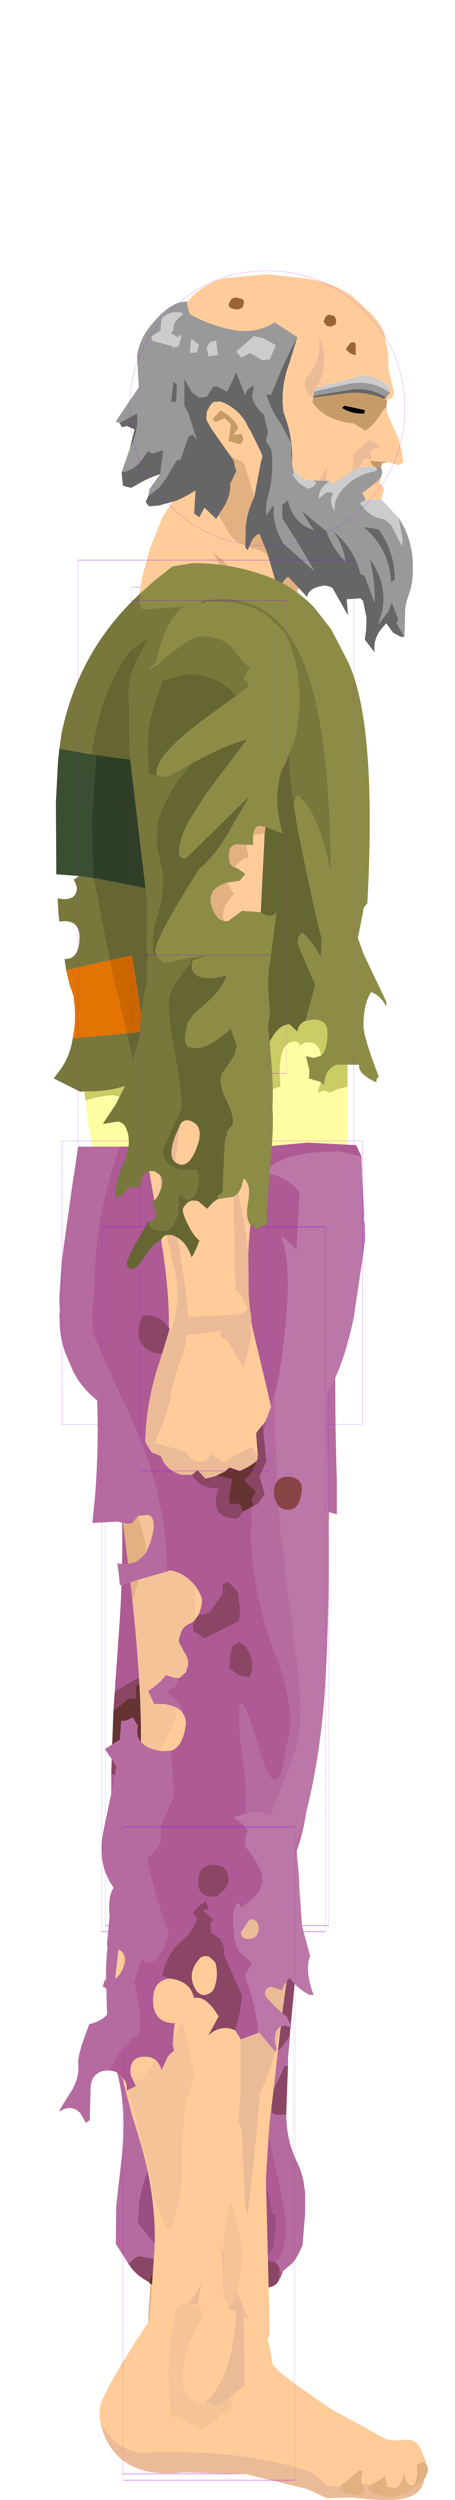 <?xml version="1.0" encoding="UTF-8" standalone="no"?>
<svg xmlns:ffdec="https://www.free-decompiler.com/flash" xmlns:xlink="http://www.w3.org/1999/xlink" ffdec:objectType="frame" height="290.8px" width="52.95px" xmlns="http://www.w3.org/2000/svg">
  <g transform="matrix(1.0, 0.0, 0.0, 1.0, 25.1, 100.25)">
    <use ffdec:characterId="2495" height="110.5" id="arm2" transform="matrix(1.0, 0.0, 0.0, 1.0, -10.45, -34.05)" width="21.85" xlink:href="#sprite0"/>
    <use ffdec:characterId="2508" height="152.45" id="leg2" transform="matrix(1.0, 0.0, 0.0, 1.0, -17.4, 37.4)" width="41.9" xlink:href="#sprite6"/>
    <use ffdec:characterId="2524" height="77.5" id="headOuter" transform="matrix(1.0, 0.0, 0.0, 1.0, -16.3, -100.25)" width="39.25" xlink:href="#sprite10"/>
    <use ffdec:characterId="2541" ffdec:characterName="game_fla.chest_256" height="100.15" id="chest" transform="matrix(1.0, 0.0, 0.0, 1.0, -25.1, -55.8)" width="52.95" xlink:href="#sprite15"/>
    <use ffdec:characterId="2554" ffdec:characterName="game_fla.pelvis_272" height="54.0" id="pelvis" transform="matrix(0.999, -7.0E-4, 7.0E-4, 0.999, -24.399, 14.502)" width="47.65" xlink:href="#sprite18"/>
    <use ffdec:characterId="2567" height="151.0" id="leg1" transform="matrix(1.0, 0.0, 0.0, 1.0, -18.25, 39.55)" width="42.95" xlink:href="#sprite20"/>
    <use ffdec:characterId="2579" height="118.4" id="arm1" transform="matrix(1.0, 0.0, 0.0, 1.0, -13.15, -39.95)" width="26.5" xlink:href="#sprite24"/>
  </g>
  <defs>
    <g id="sprite0" transform="matrix(1.0, 0.0, 0.0, 1.0, 10.5, 14.65)">
      <use ffdec:characterId="2488" ffdec:characterName="game_fla.upperarm2_237" height="57.1" id="upperArm2" transform="matrix(1.0, 0.0, 0.0, 1.0, -10.5, -14.65)" width="19.2" xlink:href="#sprite1"/>
      <use ffdec:characterId="2494" height="66.15" id="lowerArmOuter2" transform="matrix(1.0, 0.0, 0.0, 1.0, -7.45, 29.7)" width="18.8" xlink:href="#sprite3"/>
    </g>
    <g id="sprite1" transform="matrix(1.0, 0.0, 0.0, 1.0, 9.7, 29.6)">
      <use ffdec:characterId="2484" height="52.25" transform="matrix(1.0, 0.0, 0.0, 1.0, -9.7, -25.95)" width="19.2" xlink:href="#shape0"/>
      <use ffdec:characterId="1081" height="100.0" id="shape" transform="matrix(0.18, 0.0, 0.0, 0.55, -9, -27.499)" width="100.0" xlink:href="#sprite2"/>
    </g>
    <g id="shape0" transform="matrix(1.0, 0.0, 0.0, 1.0, 9.7, 25.95)">
      <path d="M3.2 -25.35 Q7.35 -20.65 8.2 -14.15 L8.45 -11.5 6.05 -7.5 Q7.95 -13.5 5.2 -19.25 1.65 -26.7 -3.9 -23.25 -9.4 -19.85 -8.4 -13.45 -7.5 -7.2 -7.05 -6.2 L-6.45 -1.6 -6.4 16.1 -6.9 16.8 Q-7.1 10.55 -7.45 4.4 L-7.45 4.35 -7.45 3.8 -7.9 -0.9 -7.9 -1.05 Q-8.25 -6.6 -9.35 -11.9 -10.7 -18.55 -6.45 -23.05 -2.5 -27.0 2.55 -25.6 L3.2 -25.35 M2.75 -4.5 L1.6 -0.15 0.25 1.55 Q1.0 -3.5 2.25 -8.65 L2.6 -10.25 Q2.3 -8.25 2.4 -6.55 2.5 -5.55 2.75 -4.5 M3.0 -1.45 L4.25 -2.6 5.6 8.1 6.0 11.4 5.2 12.7 4.5 12.15 4.35 10.4 Q4.05 7.9 3.25 5.3 L2.25 8.15 1.7 6.4 1.9 5.25 1.55 4.1 3.0 -1.45" fill="#78783c" fill-rule="evenodd" stroke="none"/>
      <path d="M3.2 -25.35 L3.6 -25.25 Q9.75 -23.05 9.5 -15.95 9.3 -9.4 8.3 -3.2 L8.0 0.55 8.0 1.75 7.95 2.35 8.0 2.9 Q8.85 7.9 8.9 13.05 L8.9 15.05 8.9 15.5 7.0 11.4 6.1 11.15 6.0 11.4 5.6 8.1 4.25 -2.6 3.0 -1.45 1.6 -0.15 2.75 -4.5 6.05 -7.5 8.45 -11.5 8.2 -14.15 Q7.35 -20.65 3.2 -25.35" fill="#8d8c47" fill-rule="evenodd" stroke="none"/>
      <path d="M6.05 -7.5 L2.75 -4.5 Q2.5 -5.55 2.4 -6.55 2.3 -8.25 2.6 -10.25 L2.25 -8.65 Q1.0 -3.5 0.25 1.55 L1.6 -0.15 3.0 -1.45 1.55 4.1 1.9 5.25 1.7 6.4 2.25 8.15 1.65 12.15 0.5 11.7 -1.95 15.85 -3.45 11.1 -4.45 12.75 -5.3 14.25 -5.55 14.7 -6.4 16.1 -6.45 -1.6 -7.05 -6.2 Q-7.5 -7.2 -8.4 -13.45 -9.4 -19.85 -3.9 -23.25 1.65 -26.7 5.2 -19.25 7.95 -13.5 6.05 -7.5" fill="#666633" fill-rule="evenodd" stroke="none"/>
      <path d="M7.15 17.3 L6.4 21.5 Q6.05 22.8 5.3 23.7 4.5 24.8 3.4 25.55 L2.15 26.2 2.95 22.05 3.3 20.4 1.95 16.6 1.75 15.95 1.35 14.1 2.75 15.85 2.8 15.9 4.15 17.35 7.15 17.3 M-4.45 12.75 L-3.2 17.2 Q-2.45 20.2 -2.2 23.05 L-2.8 21.65 -4.35 17.35 -5.3 14.25 -4.45 12.75" fill="#e2b181" fill-rule="evenodd" stroke="none"/>
      <path d="M6.0 11.4 L6.1 11.15 7.0 11.4 7.2 16.2 7.15 17.3 4.15 17.35 2.8 15.9 2.75 15.85 1.35 14.1 1.75 15.95 1.95 16.6 3.3 20.4 2.95 22.05 2.15 26.2 -0.45 26.15 Q-1.95 25.8 -3.2 24.8 L-4.2 23.6 Q-5.35 22.35 -5.1 20.5 L-5.15 18.55 -5.25 17.45 -5.55 14.7 -5.3 14.25 -4.35 17.35 -2.8 21.65 -2.2 23.05 Q-2.45 20.2 -3.2 17.2 L-4.45 12.75 -3.45 11.1 -1.95 15.85 0.5 11.7 1.65 12.15 2.25 8.15 3.25 5.3 Q4.05 7.9 4.35 10.4 L4.5 12.15 5.2 12.7 6.0 11.4" fill="#ffcc99" fill-rule="evenodd" stroke="none"/>
    </g>
    <g id="sprite2" transform="matrix(1.0, 0.0, 0.0, 1.0, 50.0, 50.0)">
      <use ffdec:characterId="1080" height="100.0" transform="matrix(1.0, 0.0, 0.0, 1.0, -50.0, -50.0)" width="100.0" xlink:href="#shape1"/>
    </g>
    <g id="shape1" transform="matrix(1.0, 0.0, 0.0, 1.0, 50.0, 50.0)">
      <path d="M50.0 50.0 L-50.0 50.0 -50.0 -50.0 50.0 -50.0 50.0 50.0 Z" fill="none" stroke="#9900ff" stroke-linecap="round" stroke-linejoin="round" stroke-width="0.05"/>
    </g>
    <g id="sprite3" transform="matrix(1.0, 0.0, 0.0, 1.0, 9.8, 5.9)">
      <use ffdec:characterId="2493" ffdec:characterName="game_fla.lowerarm2_240" height="66.15" id="lowerArm2" transform="matrix(1.0, 0.0, 0.0, 1.0, -9.8, -5.9)" width="18.8" xlink:href="#sprite4"/>
    </g>
    <g id="sprite4" transform="matrix(1.0, 0.0, 0.0, 1.0, 8.75, 30.75)">
      <use ffdec:characterId="2490" ffdec:characterName="game_fla.hand2_241" height="21.85" id="hand" transform="matrix(1.0, 0.0, 0.0, 1.0, -7.7, 13.55)" width="15.6" xlink:href="#sprite5"/>
      <use ffdec:characterId="2491" height="47.6" transform="matrix(1.0, 0.0, 0.0, 1.0, -8.45, -29.7)" width="17.0" xlink:href="#shape3"/>
      <use ffdec:characterId="1081" height="100.0" id="shape" transform="matrix(0.15, 0.0, 0.0, 0.6, -7.5, -30)" width="100.0" xlink:href="#sprite2"/>
    </g>
    <g id="sprite5" transform="matrix(1.0, 0.0, 0.0, 1.0, 8.8, 7.45)">
      <use ffdec:characterId="1462" height="14.95" transform="matrix(1.0, 0.0, 0.0, 1.0, -6.75, -7.45)" width="13.55" xlink:href="#shape2"/>
    </g>
    <g id="shape2" transform="matrix(1.0, 0.0, 0.0, 1.0, 6.75, 7.45)">
      <path d="M0.85 -7.45 L5.35 -7.45 5.65 -6.2 6.25 -3.75 6.4 -3.35 6.45 -3.15 6.45 -3.0 4.9 2.05 4.0 4.55 -1.6 2.8 -2.45 2.45 Q-1.4 4.45 0.9 4.55 L0.25 4.85 -6.65 3.6 -6.75 3.1 -6.45 0.85 -6.3 0.05 -5.55 -0.6 -0.3 -1.0 -0.25 -1.0 -0.25 -1.05 -0.75 -3.5 0.55 -4.75 Q1.1 -5.35 2.85 -5.15 L2.15 -6.45 1.7 -6.55 1.35 -6.6 0.85 -7.45 M-3.75 -7.45 L-3.75 -6.75 -4.15 -4.95 -4.65 -4.85 -4.65 -6.05 -4.6 -6.6 -4.55 -6.7 -4.5 -7.45 -3.75 -7.45 M-5.1 -2.4 L-5.1 -2.2 -5.15 -2.3 -5.1 -2.4" fill="#ffcc99" fill-rule="evenodd" stroke="none"/>
      <path d="M0.85 -7.45 L1.35 -6.6 1.7 -6.55 2.15 -6.45 2.85 -5.15 Q1.1 -5.35 0.55 -4.75 L-0.75 -3.5 -0.25 -1.05 -0.3 -1.0 -5.55 -0.6 -5.1 -2.2 -5.1 -2.4 -4.65 -4.85 -4.15 -4.95 -3.75 -6.75 -3.75 -7.45 0.85 -7.45" fill="#ebbb98" fill-rule="evenodd" stroke="none"/>
      <path d="M-6.65 3.6 L0.25 4.85 0.9 4.55 Q-1.4 4.45 -2.45 2.45 L-1.6 2.8 4.0 4.55 4.9 2.05 6.45 -3.0 6.8 -0.1 Q6.9 2.8 6.0 5.6 L5.6 5.95 5.35 6.5 Q2.85 8.15 0.3 7.05 L-1.5 7.2 Q-4.45 7.25 -6.25 5.15 L-6.65 4.65 -6.7 3.6 -6.65 3.6" fill="#e2b181" fill-rule="evenodd" stroke="none"/>
    </g>
    <g id="shape3" transform="matrix(1.0, 0.0, 0.0, 1.0, 8.45, 29.7)">
      <path d="M1.75 -28.25 Q3.7 -26.9 5.75 -26.05 L6.2 -25.85 6.5 -25.45 Q5.35 -23.1 4.45 -20.6 L3.7 -18.05 Q2.9 -20.65 0.8 -22.55 L-1.6 -24.15 Q0.25 -24.75 1.3 -26.5 1.7 -27.2 1.75 -28.25" fill="#e2b181" fill-rule="evenodd" stroke="none"/>
      <path d="M1.75 -28.25 Q1.7 -27.2 1.3 -26.5 0.25 -24.75 -1.6 -24.15 L0.8 -22.55 Q2.9 -20.65 3.7 -18.05 L4.45 -20.6 Q5.35 -23.1 6.5 -25.45 L7.8 -22.25 Q8.8 -19.4 8.5 -16.7 L7.95 -11.45 6.9 -4.4 6.5 0.6 Q3.6 -1.3 0.5 -2.55 0.3 -4.45 -0.1 -4.75 -4.15 -7.85 -5.45 -12.8 L-6.1 -16.0 Q-5.85 -10.2 -4.85 -4.5 L-6.2 -4.85 -6.95 -7.95 -7.75 -12.35 -8.35 -17.25 Q-8.65 -20.2 -8.05 -23.0 -7.4 -26.1 -6.35 -28.95 L-6.05 -29.7 1.75 -28.25 M6.2 5.65 L6.25 9.4 1.85 8.85 3.15 7.75 6.2 5.65 M6.8 15.05 L7.35 17.25 7.5 17.65 7.55 17.85 7.55 17.9 0.45 17.9 0.35 17.5 1.65 16.25 Q2.2 15.65 3.95 15.85 L3.25 14.55 2.8 14.45 6.8 15.05 M-3.55 16.15 L-3.55 14.95 -3.5 14.4 -3.45 14.3 -2.65 14.25 -3.05 16.05 -3.55 16.15 M-3.75 7.1 L-4.55 2.7 -5.25 -0.55 -4.0 -0.25 -3.6 1.7 Q-3.0 4.0 -2.7 6.4 L-3.75 7.1 M0.7 1.4 L3.3 2.5 0.75 4.15 0.7 1.4" fill="#ffcc99" fill-rule="evenodd" stroke="none"/>
      <path d="M6.5 0.6 L6.45 0.85 6.3 2.65 6.2 5.65 3.15 7.75 1.85 8.85 6.25 9.4 6.5 12.5 6.75 14.8 6.8 15.05 2.8 14.45 2.45 14.4 0.15 4.6 0.75 4.15 3.3 2.5 0.7 1.4 -0.05 1.05 -0.2 -2.85 0.5 -2.55 Q3.6 -1.3 6.5 0.6 M-3.45 14.3 L-3.55 9.65 -3.75 7.1 -2.7 6.4 -2.45 6.25 -2.3 14.25 -2.65 14.25 -3.45 14.3 M-5.25 -0.55 L-6.2 -4.85 -4.85 -4.5 -4.6 -4.4 -4.05 -4.25 -3.3 0.0 -4.0 -0.25 -5.25 -0.55" fill="#ffffff" fill-rule="evenodd" stroke="none"/>
      <path d="M0.45 17.9 L-3.85 17.9 -3.55 16.15 -3.05 16.05 -2.65 14.25 -2.3 14.25 -2.1 14.2 2.45 14.4 2.8 14.45 3.25 14.55 3.95 15.85 Q2.2 15.65 1.65 16.25 L0.35 17.5 0.45 17.9 M0.75 4.15 L0.15 4.6 -2.45 6.25 -2.7 6.4 Q-3.0 4.0 -3.6 1.7 L-4.0 -0.25 -3.3 0.0 -3.05 0.05 -0.35 0.95 -0.05 1.05 0.7 1.4 0.75 4.15 M0.5 -2.55 L-0.2 -2.85 -4.05 -4.25 -4.6 -4.4 -4.85 -4.5 Q-5.85 -10.2 -6.1 -16.0 L-5.45 -12.8 Q-4.15 -7.85 -0.1 -4.75 0.3 -4.45 0.5 -2.55" fill="#ebbb98" fill-rule="evenodd" stroke="none"/>
      <path d="M0.15 4.6 L2.45 14.4 -2.1 14.2 -2.3 14.25 -2.45 6.25 0.15 4.6 M-0.05 1.05 L-0.35 0.95 -3.05 0.05 -3.3 0.0 -4.05 -4.25 -0.2 -2.85 -0.05 1.05" fill="#cccccc" fill-rule="evenodd" stroke="none"/>
    </g>
    <g id="sprite6" transform="matrix(1.0, 0.0, 0.0, 1.0, 16.95, 14.05)">
      <use ffdec:characterId="2500" ffdec:characterName="game_fla.upperleg2_243" height="86.35" id="upperLeg2" transform="matrix(1.0, 0.0, 0.0, 1.0, -13.55, -14.05)" width="31.0" xlink:href="#sprite7"/>
      <use ffdec:characterId="2507" height="79.75" id="lowerLegOuter2" transform="matrix(1.0, 0.0, 0.0, 1.0, -16.95, 58.65)" width="41.9" xlink:href="#sprite8"/>
    </g>
    <g id="sprite7" transform="matrix(1.0, 0.0, 0.0, 1.0, 14.15, 45.35)">
      <use ffdec:characterId="2496" height="84.95" transform="matrix(1.0, 0.0, 0.0, 1.0, -13.2, -44.15)" width="27.15" xlink:href="#shape4"/>
      <use ffdec:characterId="1081" height="100.0" id="shape" transform="matrix(0.26, 0.0, 0.0, 0.82, -13, -40.999)" width="100.0" xlink:href="#sprite2"/>
    </g>
    <g id="shape4" transform="matrix(1.0, 0.0, 0.0, 1.0, 13.2, 44.15)">
      <path d="M10.25 -38.15 L10.2 -38.25 10.3 -38.15 10.25 -38.15 M12.2 -36.4 L13.9 -34.75 Q13.6 -21.4 13.95 -10.8 L13.95 -6.85 13.25 -7.05 13.1 -7.1 Q12.0 -7.2 11.7 -6.55 L11.0 -5.25 Q10.9 -5.9 10.3 -6.15 10.35 -9.7 10.95 -14.6 L11.4 -18.6 Q12.2 -26.95 12.2 -35.3 L12.2 -36.4 M11.95 13.15 L12.45 12.9 10.35 28.0 Q9.1 36.05 3.8 39.25 2.55 40.0 1.3 40.35 L2.35 39.05 Q6.6 33.45 7.8 26.6 L8.2 22.25 8.25 21.4 8.3 19.2 8.8 11.6 9.3 11.55 9.35 11.65 9.7 12.35 Q10.2 12.95 11.3 13.15 L11.95 13.15 M13.4 -4.4 L13.45 -4.3 13.35 -4.3 13.4 -4.4 M9.6 4.9 L9.75 4.95 9.55 5.15 Q9.5 5.05 9.6 4.9" fill="#b66ba0" fill-rule="evenodd" stroke="none"/>
      <path d="M-7.05 -43.1 L-7.3 -42.55 Q-10.9 -35.45 -9.2 -27.75 -7.75 -20.85 -7.2 -13.75 L-7.0 -9.6 -7.3 -9.5 -8.1 -9.55 -8.4 -9.95 -10.85 -9.5 -11.15 -9.1 -11.35 -11.95 Q-11.95 -20.95 -13.0 -28.8 -14.0 -36.4 -9.95 -40.85 L-9.55 -41.25 -9.05 -41.75 -7.05 -43.1 M-6.95 6.65 L-6.8 11.3 -7.95 11.65 -8.2 11.75 Q-10.05 12.55 -11.9 13.8 L-11.45 7.4 Q-10.9 0.1 -11.05 -6.4 L-10.05 -5.55 -9.05 -4.25 Q-8.4 -3.2 -8.1 -1.9 L-8.35 -0.7 Q-9.15 3.15 -6.95 6.65 M-6.45 25.25 Q-6.7 31.65 -7.65 38.05 L-7.7 38.45 Q-11.2 36.2 -11.7 35.2 -12.35 34.05 -12.3 25.85 L-12.3 23.3 -10.65 24.0 -8.5 24.75 -6.45 25.25 M-0.95 40.8 L-0.2 39.55 Q3.15 33.45 5.15 25.95 L5.3 25.35 5.35 25.35 Q7.0 25.65 7.35 23.55 L7.05 22.5 Q6.7 21.8 6.15 21.55 L6.25 21.0 6.7 18.45 6.95 17.65 6.95 16.9 7.1 15.65 7.6 10.95 8.25 11.45 8.5 11.55 8.8 11.6 8.3 19.2 8.25 21.4 8.2 22.25 7.8 26.6 Q6.6 33.45 2.35 39.05 L1.3 40.35 -0.95 40.8 M7.8 8.55 L7.95 5.0 8.5 4.5 8.55 4.45 9.6 4.9 Q9.5 5.05 9.55 5.15 8.35 6.45 8.15 7.4 L8.2 8.25 7.8 8.55 M8.1 -1.45 L8.1 -2.2 Q7.85 -13.05 8.1 -17.05 9.2 -17.35 9.75 -18.05 10.35 -18.85 10.4 -20.15 L10.35 -20.5 8.9 -21.7 9.9 -25.3 Q11.85 -31.15 10.6 -36.85 L10.25 -38.15 10.3 -38.15 12.2 -36.4 12.2 -35.3 Q12.2 -26.95 11.4 -18.6 L10.95 -14.6 Q10.35 -9.7 10.3 -6.15 L9.9 -6.3 Q8.65 -6.5 8.45 -5.4 L8.85 -3.65 9.25 -2.85 8.4 -1.95 8.1 -1.45" fill="#ad5a95" fill-rule="evenodd" stroke="none"/>
      <path d="M10.2 -38.25 L10.25 -38.15 10.6 -36.85 Q11.85 -31.15 9.9 -25.3 L8.9 -21.7 Q6.25 -22.05 5.6 -19.2 L5.55 -18.9 3.95 -16.4 4.9 -14.35 Q4.05 -14.2 3.7 -13.25 L3.45 -12.2 4.95 -11.35 7.15 -13.35 6.65 -16.65 Q6.65 -17.3 7.65 -17.0 L8.1 -17.05 Q7.85 -13.05 8.1 -2.2 L8.1 -1.45 7.45 -0.4 Q5.95 0.2 5.5 0.5 4.8 0.95 4.55 2.35 4.0 5.35 6.5 5.8 7.05 5.9 7.95 5.0 L7.8 8.55 Q7.45 8.85 7.35 9.5 7.25 9.95 7.45 10.5 L7.6 10.95 7.1 15.65 6.95 16.9 6.85 16.45 Q6.6 15.75 6.0 15.65 L4.55 15.8 5.0 15.3 5.85 13.9 Q6.25 10.6 5.35 10.45 1.65 9.8 1.1 13.2 1.0 13.65 1.6 14.7 2.35 16.1 3.3 16.25 L4.15 16.05 Q3.75 16.45 3.6 17.25 3.4 18.6 5.3 18.95 L5.95 18.95 6.7 18.45 6.25 21.0 6.15 21.55 Q5.85 21.35 5.55 21.3 L5.0 21.3 Q4.0 21.45 3.75 22.85 L3.85 23.6 3.95 24.05 Q4.35 25.15 5.3 25.35 L5.15 25.95 Q3.15 33.45 -0.2 39.55 L-0.95 40.8 Q-3.7 41.0 -6.3 39.35 L-7.7 38.45 -7.65 38.05 Q-6.7 31.65 -6.45 25.25 L-4.1 27.0 -1.5 26.35 Q-0.7 25.75 -0.45 24.6 L-0.3 23.75 Q0.15 21.9 -0.6 20.1 L0.3 18.8 Q-1.7 17.1 -2.8 14.9 -1.05 15.15 -0.65 12.85 L-0.55 12.25 Q0.65 11.75 1.1 9.3 1.1 8.0 0.25 7.85 -2.25 7.4 -2.7 10.15 L-2.8 10.8 -3.2 10.9 -4.05 11.65 -6.8 11.3 -6.95 6.65 -4.25 8.35 Q-2.5 7.25 -1.8 5.35 L-1.45 4.2 Q-1.15 2.55 -1.55 0.95 L-2.35 -0.95 -2.05 -1.75 -1.75 -1.35 -1.95 -2.6 -1.55 -3.5 -0.8 -3.55 Q1.35 -6.0 0.5 -9.2 L-0.15 -11.25 -7.0 -9.6 -7.2 -13.75 Q-7.75 -20.85 -9.2 -27.75 -10.9 -35.45 -7.3 -42.55 L-7.05 -43.1 Q-3.4 -45.1 1.15 -43.25 7.25 -40.85 10.2 -38.25 M0.25 -16.05 L0.25 -16.15 0.05 -17.35 Q-0.4 -18.25 -1.1 -18.35 -3.35 -18.75 -3.7 -16.75 -3.75 -15.55 -2.85 -15.15 L-2.3 -14.95 -2.25 -14.95 Q-0.15 -14.55 0.25 -16.05 M7.25 -5.2 Q6.7 -5.3 5.85 -4.7 L5.1 -3.8 Q4.8 -2.35 6.45 -2.05 7.75 -1.8 8.0 -3.2 7.9 -5.1 7.25 -5.2 M-3.7 -1.5 L-3.8 -1.7 -3.75 -1.65 -3.7 -1.5" fill="#994d83" fill-rule="evenodd" stroke="none"/>
      <path d="M-7.0 -9.6 L-0.15 -11.25 0.5 -9.2 Q1.35 -6.0 -0.8 -3.55 L-1.55 -3.5 -1.95 -2.6 -1.75 -1.35 -2.05 -1.75 -2.35 -0.95 -1.55 0.95 Q-1.15 2.55 -1.45 4.2 L-1.8 5.35 Q-2.5 7.25 -4.25 8.35 L-6.95 6.65 Q-9.15 3.15 -8.35 -0.7 L-8.1 -1.9 Q-8.4 -3.2 -9.05 -4.25 L-10.05 -5.55 -11.05 -6.4 -11.15 -9.1 -10.85 -9.5 -8.4 -9.95 -8.1 -9.55 -7.3 -9.5 -7.0 -9.6 M-6.8 11.3 L-4.05 11.65 -3.2 10.9 -2.8 10.8 -2.7 10.15 Q-2.25 7.4 0.25 7.85 1.1 8.0 1.1 9.3 0.65 11.75 -0.55 12.25 L-0.65 12.85 Q-1.05 15.15 -2.8 14.9 -1.7 17.1 0.3 18.8 L-0.6 20.1 Q0.15 21.9 -0.3 23.75 L-0.45 24.6 Q-0.7 25.75 -1.5 26.35 L-4.1 27.0 -6.45 25.25 -8.5 24.75 -10.65 24.0 -12.3 23.3 -12.25 21.45 Q-10.45 24.2 -8.3 22.6 L-8.2 22.5 -7.75 22.15 -7.15 21.45 -6.4 24.3 Q-5.4 26.0 -3.45 25.75 L-2.6 25.65 Q0.15 21.75 -3.2 18.4 L-2.05 17.2 -6.7 12.3 -9.45 13.0 -9.4 14.6 -10.25 14.55 -12.05 16.0 -11.9 13.8 Q-10.05 12.55 -8.2 11.75 L-7.95 11.65 -6.8 11.3 M5.3 25.35 Q4.35 25.15 3.95 24.05 L3.85 23.6 3.75 22.85 Q4.0 21.45 5.0 21.3 L5.55 21.3 Q5.85 21.35 6.15 21.55 6.7 21.8 7.05 22.5 L7.35 23.55 Q7.0 25.65 5.35 25.35 L5.3 25.35 M8.1 -17.05 L7.65 -17.0 Q6.65 -17.3 6.65 -16.65 L7.15 -13.35 4.95 -11.35 3.45 -12.2 3.7 -13.25 Q4.05 -14.2 4.9 -14.35 L3.95 -16.4 5.55 -18.9 5.6 -19.2 Q6.25 -22.05 8.9 -21.7 L10.35 -20.5 10.4 -20.15 Q10.35 -18.85 9.75 -18.05 9.2 -17.35 8.1 -17.05 M0.25 -16.05 Q-0.15 -14.55 -2.25 -14.95 L-2.3 -14.95 -2.85 -15.15 Q-3.75 -15.55 -3.7 -16.75 -3.35 -18.75 -1.1 -18.35 -0.4 -18.25 0.05 -17.35 L0.25 -16.15 0.25 -16.05 M-3.75 -1.65 L-2.95 -1.9 -2.8 -2.45 -3.35 -4.1 -0.55 -6.55 Q-0.6 -8.5 -2.15 -9.5 L-2.45 -9.65 -5.85 -8.1 -8.0 -8.6 -8.15 -7.7 -9.0 -6.4 Q-8.85 -4.2 -7.5 -2.95 L-6.9 -2.35 -6.5 -2.2 -7.0 -1.35 Q-7.65 0.85 -7.2 3.2 L-7.0 4.25 Q-5.75 7.1 -3.05 5.85 L-2.75 5.6 -2.45 3.9 -3.5 3.05 -2.95 2.55 Q-2.1 0.1 -3.7 -1.5 L-3.75 -1.65" fill="#8a4664" fill-rule="evenodd" stroke="none"/>
      <path d="M5.95 18.95 L5.3 18.95 Q3.4 18.6 3.6 17.25 3.75 16.45 4.15 16.05 L3.3 16.25 Q2.35 16.1 1.6 14.7 1.0 13.65 1.1 13.2 1.65 9.8 5.35 10.45 6.25 10.6 5.85 13.9 L5.0 15.3 4.55 15.8 6.0 15.65 Q6.6 15.75 6.85 16.45 L5.95 18.95 M7.6 10.95 L7.45 10.5 Q7.25 9.95 7.35 9.5 7.45 8.85 7.8 8.55 L8.2 8.25 8.15 7.4 Q8.35 6.45 9.55 5.15 L9.75 4.95 9.6 4.9 8.55 4.45 8.5 4.5 7.95 5.0 Q7.05 5.9 6.5 5.8 4.0 5.35 4.55 2.35 4.8 0.95 5.5 0.5 5.95 0.2 7.45 -0.4 L8.1 -1.45 8.4 -1.95 9.25 -2.85 8.85 -3.65 8.45 -5.4 Q8.65 -6.5 9.9 -6.3 L10.3 -6.15 Q10.9 -5.9 11.0 -5.25 L11.7 -6.55 Q12.0 -7.2 13.1 -7.1 L13.05 -6.5 Q12.5 0.8 12.25 8.4 L11.95 13.15 11.3 13.15 Q10.2 12.95 9.7 12.35 9.85 9.6 9.3 6.85 L8.25 11.45 7.6 10.95 M7.25 -5.2 Q7.9 -5.1 8.0 -3.2 7.75 -1.8 6.45 -2.05 4.8 -2.35 5.1 -3.8 L5.85 -4.7 Q6.7 -5.3 7.25 -5.2" fill="#e2b181" fill-rule="evenodd" stroke="none"/>
      <path d="M-9.05 -41.75 L-9.55 -41.25 -9.95 -40.85 -9.65 -41.4 -9.05 -41.75" fill="#c79b68" fill-rule="evenodd" stroke="none"/>
      <path d="M-3.7 -1.5 Q-2.1 0.1 -2.95 2.55 L-3.5 3.05 -2.45 3.9 -2.75 5.6 -3.05 5.85 Q-5.75 7.1 -7.0 4.25 L-7.2 3.2 Q-7.65 0.85 -7.0 -1.35 L-6.5 -2.2 -6.9 -2.35 -7.5 -2.95 Q-8.85 -4.2 -9.0 -6.4 L-8.15 -7.7 -8.0 -8.6 -5.85 -8.1 -2.45 -9.65 -2.15 -9.5 Q-0.6 -8.5 -0.55 -6.55 L-3.35 -4.1 -2.8 -2.45 -2.95 -1.9 -3.75 -1.65 -3.8 -1.7 -3.7 -1.5 M-12.05 16.0 L-10.25 14.55 -9.4 14.6 -9.45 13.0 -6.7 12.3 -2.05 17.2 -3.2 18.4 Q0.15 21.75 -2.6 25.65 L-3.45 25.75 Q-5.4 26.0 -6.4 24.3 L-7.15 21.45 -7.75 22.15 -8.2 22.5 -8.3 22.6 Q-10.45 24.2 -12.25 21.45 L-12.05 16.0" fill="#663333" fill-rule="evenodd" stroke="none"/>
      <path d="M6.7 18.45 L5.95 18.95 6.85 16.45 6.95 16.9 6.95 17.65 6.7 18.45 M8.25 11.45 L9.3 6.85 Q9.85 9.6 9.7 12.35 L9.35 11.65 9.3 11.55 8.8 11.6 8.5 11.55 8.25 11.45" fill="#d5a675" fill-rule="evenodd" stroke="none"/>
    </g>
    <g id="sprite8" transform="matrix(1.0, 0.0, 0.0, 1.0, 16.75, 3.9)">
      <use ffdec:characterId="2506" ffdec:characterName="game_fla.lowerleg2_245" height="79.95" id="lowerLeg2" transform="matrix(0.997, 0.0, 0.0, 0.997, -16.757, -3.898)" width="42.0" xlink:href="#sprite9"/>
    </g>
    <g id="sprite9" transform="matrix(1.0, 0.0, 0.0, 1.0, 16.55, 39.65)">
      <use ffdec:characterId="2501" height="65.95" transform="matrix(1.0, 0.0, 0.0, 1.0, -11.9, -39.65)" width="23.25" xlink:href="#shape5"/>
      <use ffdec:characterId="2502" height="22.95" transform="matrix(1.0, 0.0, 0.0, 1.0, -12.65, 17.35)" width="38.1" xlink:href="#shape6"/>
      <use ffdec:characterId="1081" height="100.0" id="shape" transform="matrix(0.2, 0.0, 0.0, 0.76, -10, -38.003)" width="100.0" xlink:href="#sprite2"/>
    </g>
    <g id="shape5" transform="matrix(1.0, 0.0, 0.0, 1.0, 11.9, 39.65)">
      <path d="M5.2 -38.1 L5.25 -38.1 5.2 -38.1 M6.95 16.25 L7.05 21.1 7.05 21.15 Q5.8 23.6 3.75 25.45 L3.1 25.7 Q-2.45 27.55 -6.85 23.65 L-6.85 22.5 -6.9 22.15 -6.95 19.45 -6.7 15.85 -6.15 15.95 -6.05 16.0 -5.9 16.05 -4.4 16.2 -1.6 16.4 -1.95 16.8 Q-3.95 19.35 -3.85 21.95 -3.75 23.6 -2.85 25.25 L-2.05 21.8 -1.1 16.4 1.75 16.45 Q1.9 17.2 2.25 17.55 L2.65 17.65 2.7 17.55 3.0 19.05 3.05 21.55 5.6 21.8 5.35 21.25 3.35 16.5 4.9 16.35 5.7 16.25 6.9 16.25 6.95 16.25" fill="#e2b181" fill-rule="evenodd" stroke="none"/>
      <path d="M2.7 17.55 L2.65 17.65 2.25 17.55 Q1.9 17.2 1.75 16.45 L2.55 16.45 3.1 16.5 2.7 17.55" fill="#f4c398" fill-rule="evenodd" stroke="none"/>
      <path d="M3.35 16.5 L5.35 21.25 5.6 21.8 3.05 21.55 3.0 19.05 2.7 17.55 3.1 16.5 3.35 16.5 M-1.1 16.4 L-2.05 21.8 -2.85 25.25 Q-3.75 23.6 -3.85 21.95 -3.95 19.35 -1.95 16.8 L-1.6 16.4 -1.1 16.4" fill="#ebbb98" fill-rule="evenodd" stroke="none"/>
      <path d="M-7.0 -32.0 Q-7.3 -32.15 -4.65 -35.35 -2.0 -38.65 0.45 -39.25 L3.75 -39.45 5.2 -38.1 Q5.85 -37.65 5.9 -36.4 L5.7 -30.25 4.95 -25.0 4.3 -25.05 Q2.7 -24.9 2.85 -23.25 2.85 -21.35 4.0 -20.95 L3.15 -18.0 3.15 -17.9 Q2.65 -16.4 2.45 -14.85 2.0 -15.85 0.9 -16.15 L0.05 -16.45 Q1.5 -17.75 1.55 -19.85 0.65 -21.45 -1.45 -21.6 L-1.4 -22.85 -0.6 -23.25 0.35 -22.8 1.45 -23.3 Q2.0 -24.5 1.35 -25.6 L0.8 -26.45 Q2.75 -27.65 3.55 -29.1 4.5 -31.0 3.55 -33.4 L2.55 -33.6 1.35 -32.6 -1.8 -33.55 -2.4 -33.0 -2.35 -31.5 -2.35 -31.35 -2.35 -29.35 Q-2.4 -24.4 -3.05 -19.3 -3.3 -17.15 -1.35 -15.55 -1.95 -12.65 0.7 -12.35 L2.3 -12.55 Q2.3 -11.05 2.65 -9.6 L1.85 -9.6 Q-0.6 -8.55 -1.65 -8.4 L-2.0 -8.3 Q-3.5 -7.9 -3.2 -4.85 L-3.0 -4.35 Q-1.0 0.15 0.75 0.0 L0.8 0.35 Q0.85 1.0 1.85 2.0 2.9 3.05 4.1 3.15 L4.6 3.15 4.95 3.05 Q5.6 2.75 6.05 1.6 L6.6 3.6 7.1 5.5 7.55 7.55 7.9 7.75 7.95 9.15 7.7 11.5 6.85 12.8 6.6 13.05 6.3 13.1 Q4.45 13.3 3.6 13.9 L3.6 13.85 Q2.8 12.8 1.65 12.65 L1.5 12.6 1.3 12.6 1.5 12.45 1.65 12.35 2.95 10.9 2.95 10.85 Q2.85 10.1 2.05 9.35 L1.85 9.15 Q0.75 8.1 -0.95 8.3 -2.55 8.45 -2.45 9.7 L-2.5 11.6 -2.15 12.4 Q-2.05 13.0 -2.7 13.25 L-4.5 13.2 -5.75 11.8 -8.2 8.7 -8.05 6.6 Q-7.85 4.75 -7.05 2.7 L-6.9 2.4 -6.7 1.85 Q-3.65 -5.1 -5.5 -11.75 -5.95 -13.4 -6.7 -15.0 -10.0 -22.25 -8.05 -29.1 L-7.0 -32.0 M4.9 -2.4 L4.8 -2.4 4.9 -2.55 4.9 -2.4" fill="#994d83" fill-rule="evenodd" stroke="none"/>
      <path d="M5.25 -38.1 Q5.65 -38.75 6.2 -38.8 L6.6 -38.85 7.5 -36.65 7.8 -34.8 7.9 -30.95 Q7.75 -26.8 6.65 -21.15 L6.05 -18.3 5.1 -17.2 4.8 -16.5 Q4.25 -15.15 5.4 -13.95 5.05 -11.15 5.2 -9.7 L6.0 -7.15 6.75 -2.95 6.95 -2.25 8.6 5.35 8.85 6.9 Q9.4 9.2 8.9 11.4 8.55 13.0 7.8 13.3 L6.85 13.05 6.6 13.05 6.85 12.8 7.7 11.5 7.95 9.15 7.9 7.75 7.55 7.55 7.1 5.5 6.6 3.6 6.05 1.6 Q6.55 0.45 6.5 -0.2 6.35 -1.5 5.45 -2.1 L4.9 -2.4 4.9 -2.55 Q5.55 -3.5 5.3 -5.95 5.1 -8.65 3.65 -9.35 L2.65 -9.6 Q2.3 -11.05 2.3 -12.55 L2.45 -14.85 Q2.65 -16.4 3.15 -17.9 L3.15 -18.0 4.0 -20.95 5.05 -20.85 Q6.65 -21.0 6.45 -22.75 5.9 -24.6 4.95 -25.0 L5.7 -30.25 5.9 -36.4 Q5.85 -37.65 5.2 -38.1 L5.25 -38.1 M8.75 14.4 L8.45 15.15 8.3 15.35 8.4 14.35 8.75 14.4" fill="#ad5a95" fill-rule="evenodd" stroke="none"/>
      <path d="M6.6 -38.85 Q8.15 -38.95 9.1 -37.7 10.4 -36.05 10.4 -34.05 10.8 -30.9 10.65 -27.7 L10.45 -23.4 10.4 -22.1 10.4 -22.05 8.05 -19.3 7.35 -19.25 6.05 -18.3 6.65 -21.15 Q7.75 -26.8 7.9 -30.95 L7.8 -34.8 7.5 -36.65 6.6 -38.85 M9.55 -13.1 L9.55 -12.7 9.35 -10.45 9.35 -9.65 9.35 -9.6 8.95 -9.6 7.45 -6.35 Q7.3 -5.9 7.45 -4.3 7.5 -3.9 8.35 -3.9 L9.15 -3.95 Q9.15 -0.95 10.4 1.6 11.0 2.85 11.2 4.1 L11.35 5.2 11.35 7.6 11.05 11.3 Q10.35 13.0 9.7 13.55 L8.75 14.35 8.75 14.4 8.4 14.35 8.4 14.3 Q8.35 13.6 7.8 13.3 8.55 13.0 8.9 11.4 9.4 9.2 8.85 6.9 L8.6 5.35 6.95 -2.25 6.75 -2.95 6.0 -7.15 5.2 -9.7 Q5.05 -11.15 5.4 -13.95 L6.3 -13.45 6.75 -11.9 Q7.05 -11.25 7.45 -11.1 L7.95 -11.2 Q8.6 -11.55 9.55 -13.1 M-9.3 13.45 L-10.75 11.15 -10.7 6.75 -10.1 1.45 Q-9.8 -1.0 -9.85 -3.4 -9.9 -6.25 -10.65 -9.05 L-11.4 -12.25 -11.75 -14.85 -11.9 -20.3 Q-11.85 -23.85 -11.15 -27.15 -10.7 -29.2 -8.85 -30.8 L-7.0 -32.0 -8.05 -29.1 Q-10.0 -22.25 -6.7 -15.0 -5.95 -13.4 -5.5 -11.75 -3.65 -5.1 -6.7 1.85 L-6.9 2.4 -7.05 2.7 Q-7.85 4.75 -8.05 6.6 L-8.2 8.7 -5.75 11.8 -4.5 13.2 -5.4 13.25 -6.4 12.9 -6.5 12.85 -8.0 12.6 Q-8.5 12.65 -9.1 13.35 L-9.3 13.45" fill="#b66ba0" fill-rule="evenodd" stroke="none"/>
      <path d="M10.4 -22.05 L9.55 -13.1 Q8.6 -11.55 7.95 -11.2 L7.45 -11.1 Q7.05 -11.25 6.75 -11.9 L6.3 -13.45 5.4 -13.95 Q4.25 -15.15 4.8 -16.5 L5.1 -17.2 6.05 -18.3 7.35 -19.25 8.05 -19.3 10.4 -22.05 M9.35 -9.6 L9.15 -4.25 9.15 -3.95 8.35 -3.9 Q7.5 -3.9 7.45 -4.3 7.3 -5.9 7.45 -6.35 L8.95 -9.6 9.35 -9.6 M8.3 15.35 Q8.0 16.15 6.95 16.25 L6.9 16.25 5.7 16.25 4.9 16.35 4.85 16.2 Q5.2 16.2 5.35 15.6 5.0 14.9 3.7 14.0 L3.6 13.95 Q2.9 13.55 1.65 13.45 L1.6 13.45 Q0.15 13.25 -2.15 13.45 -5.85 13.75 -6.65 14.95 L-6.9 15.6 -6.85 15.65 -7.35 15.35 Q-8.55 14.65 -9.3 13.45 L-9.1 13.35 Q-8.5 12.65 -8.0 12.6 L-6.5 12.85 -6.4 12.9 -5.4 13.25 -4.5 13.2 -2.7 13.25 Q-2.05 13.0 -2.15 12.4 L-2.5 11.6 -2.45 9.7 Q-2.55 8.45 -0.95 8.3 0.75 8.1 1.85 9.15 L2.05 9.35 Q2.85 10.1 2.95 10.85 L2.95 10.9 1.65 12.35 1.5 12.45 1.3 12.6 1.5 12.6 1.65 12.65 Q2.8 12.8 3.6 13.85 L3.6 13.9 Q4.45 13.3 6.3 13.1 L6.6 13.05 6.85 13.05 7.8 13.3 Q8.35 13.6 8.4 14.3 L8.4 14.35 8.3 15.35 M6.05 1.6 Q5.6 2.75 4.95 3.05 L4.6 3.15 4.1 3.15 Q2.9 3.05 1.85 2.0 0.85 1.0 0.8 0.35 L0.75 0.0 Q-1.0 0.15 -3.0 -4.35 L-3.2 -4.85 Q-3.5 -7.9 -2.0 -8.3 L-1.65 -8.4 Q-0.6 -8.55 1.85 -9.6 L2.65 -9.6 3.65 -9.35 Q5.1 -8.65 5.3 -5.95 5.55 -3.5 4.9 -2.55 L4.8 -2.4 4.9 -2.4 5.45 -2.1 Q6.35 -1.5 6.5 -0.2 6.55 0.45 6.05 1.6 M2.3 -12.55 L0.7 -12.35 Q-1.95 -12.65 -1.35 -15.55 -3.3 -17.15 -3.05 -19.3 -2.4 -24.4 -2.35 -29.35 L-2.35 -31.35 -2.35 -31.5 -2.4 -33.0 -1.8 -33.55 1.35 -32.6 2.55 -33.6 3.55 -33.4 Q4.5 -31.0 3.55 -29.1 2.75 -27.65 0.8 -26.45 L1.35 -25.6 Q2.0 -24.5 1.45 -23.3 L0.35 -22.8 -0.6 -23.25 -1.4 -22.85 -1.45 -21.6 Q0.65 -21.45 1.55 -19.85 1.5 -17.75 0.05 -16.45 L0.9 -16.15 Q2.0 -15.85 2.45 -14.85 L2.3 -12.55 M4.0 -20.95 Q2.85 -21.35 2.85 -23.25 2.7 -24.9 4.3 -25.05 L4.95 -25.0 Q5.9 -24.6 6.45 -22.75 6.65 -21.0 5.05 -20.85 L4.0 -20.95 M2.65 -4.2 Q2.6 -4.7 2.85 -5.35 3.0 -7.6 0.75 -7.35 -0.1 -7.25 -0.75 -5.7 L-1.25 -3.95 -0.15 -2.55 0.05 -2.4 0.6 -2.35 Q2.8 -2.55 2.65 -4.2 M2.85 -0.55 L2.55 -0.3 2.5 -0.05 2.85 0.85 Q3.25 1.65 3.7 1.6 L4.0 1.55 Q4.9 1.3 4.8 0.4 4.7 -0.35 3.9 -0.5 L2.85 -0.55 M-5.9 16.05 L-6.05 16.0 -6.15 15.95 -5.85 15.95 -5.9 16.05" fill="#8a4664" fill-rule="evenodd" stroke="none"/>
      <path d="M-6.7 15.85 L-6.75 15.85 -6.85 15.65 -6.9 15.6 -6.65 14.95 Q-5.85 13.75 -2.15 13.45 0.15 13.25 1.6 13.45 L1.65 13.45 Q2.9 13.55 3.6 13.95 L3.7 14.0 Q5.0 14.9 5.35 15.6 5.2 16.2 4.85 16.2 L4.9 16.35 3.35 16.5 3.1 16.5 2.55 16.45 1.75 16.45 -1.1 16.4 -1.6 16.4 -4.4 16.2 -5.9 16.05 -5.85 15.95 -6.15 15.95 -6.7 15.85 M2.65 -4.2 Q2.8 -2.55 0.6 -2.35 L0.05 -2.4 -0.15 -2.55 -1.25 -3.95 -0.75 -5.7 Q-0.1 -7.25 0.75 -7.35 3.0 -7.6 2.85 -5.35 2.6 -4.7 2.65 -4.2 M2.85 -0.55 L3.9 -0.5 Q4.7 -0.35 4.8 0.4 4.9 1.3 4.0 1.55 L3.7 1.6 Q3.25 1.65 2.85 0.85 L2.5 -0.05 2.55 -0.3 2.85 -0.55" fill="#663333" fill-rule="evenodd" stroke="none"/>
    </g>
    <g id="shape6" transform="matrix(1.0, 0.0, 0.0, 1.0, 12.65, -17.35)">
      <path d="M4.0 18.9 L5.2 19.95 6.05 20.9 Q6.8 21.1 7.05 22.65 L7.45 25.0 Q7.85 25.75 9.65 27.1 L10.1 27.45 10.15 27.5 14.4 30.45 15.8 31.2 20.8 33.95 21.65 34.1 23.3 34.0 Q24.45 34.1 24.85 35.1 L25.35 36.35 Q25.2 35.95 24.75 35.9 L24.1 36.25 Q24.3 36.75 24.15 37.65 24.05 38.35 23.65 38.65 22.85 38.5 22.8 37.45 L22.65 37.35 Q22.25 39.05 21.4 38.9 L21.15 38.8 20.75 38.8 20.45 37.55 19.45 38.2 18.6 38.65 18.55 38.6 18.35 38.5 17.8 38.45 17.65 38.2 17.75 38.1 17.7 37.7 17.85 37.0 17.85 36.95 17.45 36.85 15.25 38.7 15.25 38.75 13.65 38.6 13.35 38.35 Q12.5 37.4 11.7 37.0 4.1 34.45 -6.75 34.75 -10.25 35.25 -12.65 31.45 L-12.6 30.65 -12.6 30.3 Q-12.3 28.3 -6.3 19.3 L-5.8 18.5 -5.0 18.65 -3.85 17.85 -4.5 21.65 Q-5.05 26.15 -4.35 30.8 L-3.95 30.55 -0.85 32.1 0.9 31.05 1.05 30.55 2.45 29.9 2.7 28.75 2.15 28.65 4.15 26.9 4.0 18.9 M25.35 37.2 L25.2 37.7 25.1 37.75 25.35 37.2 M25.05 37.8 L25.0 38.1 24.95 38.0 25.05 37.8 M-2.2 17.45 L3.1 18.35 3.1 18.7 Q3.0 21.2 2.35 23.9 1.65 26.8 -0.4 28.95 -1.45 29.4 -2.15 28.5 L-3.0 27.45 Q-3.3 24.55 -2.3 21.95 L-0.75 19.0 -1.0 17.95 -2.2 17.45" fill="#ffcc99" fill-rule="evenodd" stroke="none"/>
      <path d="M-3.85 17.85 L-3.15 17.35 -2.2 17.45 -1.0 17.95 -0.75 19.0 -2.3 21.95 Q-3.3 24.55 -3.0 27.45 L-2.15 28.5 Q-1.45 29.4 -0.4 28.95 L0.15 28.95 0.7 29.3 2.15 28.65 2.7 28.75 2.45 29.9 1.05 30.55 0.9 31.05 -0.85 32.1 -3.95 30.55 -4.35 30.8 Q-5.05 26.15 -4.5 21.65 L-3.85 17.85" fill="#f4c398" fill-rule="evenodd" stroke="none"/>
      <path d="M25.0 38.1 Q24.65 39.55 23.1 40.0 21.3 40.6 16.6 40.0 L13.7 40.1 13.15 39.85 11.45 39.05 4.3 37.3 -3.0 37.1 Q-10.95 38.0 -12.65 31.45 -10.25 35.25 -6.75 34.75 4.1 34.45 11.7 37.0 12.5 37.4 13.35 38.35 L13.65 38.6 15.25 38.75 Q15.0 39.35 16.5 39.65 L17.1 39.75 Q17.75 39.85 17.95 39.45 L18.05 39.1 17.8 38.45 18.35 38.5 18.55 38.6 18.5 38.7 Q18.5 39.05 18.8 39.3 19.25 39.75 20.8 39.95 22.0 40.1 22.35 39.5 L22.6 39.55 Q23.25 39.55 23.4 38.75 L23.45 39.05 24.7 38.25 24.95 38.0 25.0 38.1 M3.1 18.35 L3.9 18.8 4.0 18.9 4.15 26.9 2.15 28.65 0.7 29.3 0.15 28.95 -0.4 28.95 Q1.65 26.8 2.35 23.9 3.0 21.2 3.1 18.7 L3.1 18.35" fill="#ebbb98" fill-rule="evenodd" stroke="none"/>
      <path d="M25.35 36.35 L25.45 36.6 25.45 36.75 25.45 37.0 25.4 37.05 25.35 37.2 25.1 37.75 25.05 37.8 24.95 38.0 24.7 38.25 23.45 39.05 23.4 38.75 Q23.25 39.55 22.6 39.55 L22.35 39.5 Q22.0 40.1 20.8 39.95 19.25 39.75 18.8 39.3 18.5 39.05 18.5 38.7 L18.55 38.6 18.6 38.65 19.45 38.2 20.45 37.55 20.75 38.8 21.15 38.8 21.4 38.9 Q22.25 39.05 22.65 37.35 L22.8 37.45 Q22.85 38.5 23.65 38.65 24.05 38.35 24.15 37.65 24.3 36.75 24.1 36.25 L24.75 35.9 Q25.2 35.95 25.35 36.35 M15.25 38.75 L15.25 38.7 17.45 36.85 17.85 36.95 17.85 37.0 17.7 37.7 17.75 38.1 17.65 38.2 17.8 38.45 18.05 39.1 17.95 39.45 Q17.75 39.85 17.1 39.75 L16.5 39.65 Q15.0 39.35 15.25 38.75" fill="#e2b181" fill-rule="evenodd" stroke="none"/>
    </g>
    <g id="sprite10" transform="matrix(1.0, 0.0, 0.0, 1.0, 16.65, 83.95)">
      <use ffdec:characterId="2523" ffdec:characterName="game_fla.head_247" height="77.5" id="head" transform="matrix(1.0, 0.0, 0.0, 1.0, -16.65, -83.95)" width="39.25" xlink:href="#sprite11"/>
    </g>
    <g id="sprite11" transform="matrix(1.0, 0.0, 0.0, 1.0, 22.3, 47.5)">
      <use ffdec:characterId="2510" height="24.8" transform="matrix(1.0, 0.0, 0.0, 1.0, -15.15, 5.2)" width="21.75" xlink:href="#sprite12"/>
      <use ffdec:characterId="2512" height="44.05" transform="matrix(1.0, 0.0, 0.0, 1.0, -17.65, -15.65)" width="34.6" xlink:href="#sprite13"/>
      <use ffdec:characterId="1111" height="100.0" id="shape" transform="matrix(0.32, 0.0, 0.0, 0.32, -16, -16)" width="100.0" xlink:href="#sprite14"/>
    </g>
    <g id="sprite12" transform="matrix(1.0, 0.0, 0.0, 1.0, 10.9, 12.8)">
      <use ffdec:characterId="2509" height="24.8" transform="matrix(1.0, 0.0, 0.0, 1.0, -10.9, -12.8)" width="21.75" xlink:href="#shape7"/>
    </g>
    <g id="shape7" transform="matrix(1.0, 0.0, 0.0, 1.0, 10.9, 12.8)">
      <path d="M7.75 3.2 L7.55 3.55 7.65 4.95 Q7.7 5.75 7.9 6.45 L7.05 4.9 6.0 2.35 4.1 -1.05 Q3.5 -1.5 2.55 -1.7 L0.85 -2.4 Q0.05 -2.85 -0.6 -4.2 L-2.3 -6.95 -4.6 -10.25 -4.45 -10.4 -4.35 -10.45 -2.5 -12.05 Q-1.0 -13.25 1.2 -12.55 3.4 -11.85 4.3 -11.1 5.2 -10.4 6.05 -10.05 8.4 -9.15 10.05 -7.45 L10.25 -7.25 Q10.9 -6.4 10.35 -5.6 L9.8 -4.6 9.25 -3.1 8.9 -1.95 8.95 -1.65 Q9.15 -0.25 8.9 1.05 L8.3 2.4 7.75 3.2 M0.0 5.3 Q0.25 2.7 -2.1 -1.3 3.15 3.05 5.25 7.4 1.85 5.7 0.45 5.4 L0.0 5.3" fill="#e2b181" fill-rule="evenodd" stroke="none"/>
      <path d="M-4.6 -10.25 L-2.3 -6.95 -0.6 -4.2 Q0.05 -2.85 0.85 -2.4 L2.55 -1.7 Q3.5 -1.5 4.1 -1.05 L6.0 2.35 7.05 4.9 7.9 6.45 Q7.7 5.75 7.65 4.95 L7.55 3.55 7.75 3.2 8.0 3.75 8.8 5.35 10.85 12.0 8.2 9.4 Q7.6 8.8 5.25 7.4 3.15 3.05 -2.1 -1.3 0.25 2.7 0.0 5.3 L-3.2 4.8 Q-5.7 4.6 -8.15 4.75 L-10.5 4.8 -10.9 5.1 -10.3 1.6 -9.4 -1.7 -7.95 -5.35 -5.9 -8.5 -4.6 -10.25" fill="#ffcc99" fill-rule="evenodd" stroke="none"/>
    </g>
    <g id="sprite13" transform="matrix(1.0, 0.0, 0.0, 1.0, 17.15, 22.8)">
      <use ffdec:characterId="2511" height="44.05" transform="matrix(1.0, 0.0, 0.0, 1.0, -17.15, -22.8)" width="34.6" xlink:href="#shape8"/>
    </g>
    <g id="shape8" transform="matrix(1.0, 0.0, 0.0, 1.0, 17.15, 22.8)">
      <path d="M10.8 -13.35 L10.8 -14.45 Q10.8 -15.05 10.15 -14.75 L9.65 -14.05 Q10.05 -13.45 10.8 -13.35 M14.55 -13.55 L14.55 -13.35 14.6 -13.3 14.6 -11.9 14.65 -11.6 14.85 -10.65 15.25 -9.0 15.1 -8.4 14.45 -8.15 14.1 -8.25 14.35 -8.45 14.8 -8.95 14.7 -9.7 Q13.75 -10.5 12.65 -10.8 L11.75 -11.0 6.25 -9.55 Q7.5 -11.85 6.95 -14.35 L6.5 -15.6 Q6.9 -12.5 4.9 -10.6 L4.85 -9.5 Q5.15 -8.95 5.6 -8.55 L5.85 -8.4 5.75 -7.85 Q7.25 -5.7 10.55 -5.4 L11.95 -4.55 Q13.25 -5.55 14.1 -7.1 L14.35 -7.2 14.45 -6.6 15.8 -3.55 16.2 -1.9 16.35 -0.85 15.75 -0.55 14.6 -0.9 13.55 -0.95 12.65 -1.05 12.4 -1.0 12.5 -0.95 12.85 -0.4 11.25 -0.3 11.25 -0.35 11.7 -1.25 12.2 -1.4 12.6 -1.2 12.6 -2.3 13.25 -2.55 Q14.05 -2.55 13.3 -3.0 L12.35 -3.5 10.55 -1.85 10.4 0.15 8.3 1.55 8.1 1.5 7.75 1.35 7.55 1.3 7.4 1.3 7.5 -0.45 6.5 1.25 5.85 1.25 5.4 1.15 Q4.6 1.25 3.85 0.25 L3.65 0.3 3.5 0.0 3.4 -0.9 3.4 -1.55 Q3.4 -4.1 2.4 -6.65 2.0 -9.65 3.1 -12.5 L4.0 -15.45 1.35 -17.15 Q-0.85 -15.75 -3.6 -16.3 -6.15 -16.8 -8.5 -18.1 L-8.8 -19.1 -8.8 -19.55 -8.45 -19.95 Q-6.65 -21.8 -4.4 -22.3 L0.55 -22.75 5.05 -22.25 Q6.95 -22.0 8.8 -21.15 L10.4 -20.2 12.55 -18.2 Q13.95 -16.7 14.15 -15.7 L14.55 -13.55 M8.3 -17.9 L7.7 -18.05 Q7.4 -18.0 7.25 -17.75 L7.05 -17.25 7.4 -16.75 7.9 -16.65 8.45 -16.9 8.55 -17.45 8.3 -17.9 M11.95 3.5 L11.65 2.85 11.75 2.55 12.15 2.25 13.55 1.45 14.1 2.15 13.8 3.45 11.95 3.5 M13.35 1.25 L13.7 0.95 13.65 0.85 13.75 0.85 13.75 0.95 13.65 1.1 13.65 1.2 13.35 1.25 M-2.35 -18.9 L-2.2 -19.45 Q-2.2 -19.75 -2.5 -19.9 L-3.2 -20.05 Q-3.55 -20.0 -3.75 -19.75 L-4.0 -19.2 Q-3.95 -18.9 -3.6 -18.75 L-3.0 -18.65 Q-2.65 -18.7 -2.35 -18.9 M-3.7 -1.5 L-5.95 -4.7 -6.5 -5.65 -6.6 -6.05 -6.5 -6.85 -6.1 -7.55 -5.75 -7.9 -4.95 -7.95 Q-3.1 -7.3 -2.0 -5.55 L-1.55 -4.65 -1.45 -4.55 -0.25 -2.1 -0.05 -1.55 -0.25 -0.85 -1.0 3.1 -1.9 0.25 -2.1 -0.55 -2.55 -1.05 -2.8 -1.1 -3.7 -1.5 M-5.85 -5.9 L-5.5 -5.55 -4.45 -6.0 -3.75 -5.3 -4.0 -3.35 -2.6 -2.95 -2.25 -3.55 -2.5 -4.2 -3.45 -4.05 -2.85 -4.9 -3.25 -5.55 Q-3.95 -6.45 -4.95 -6.9 L-5.85 -5.9" fill="#ffcc99" fill-rule="evenodd" stroke="none"/>
      <path d="M14.6 -13.3 L14.55 -13.35 14.55 -13.55 14.6 -13.3 M12.85 -0.4 L12.5 -0.95 12.4 -1.0 12.65 -1.05 13.55 -0.95 14.6 -0.9 13.85 -0.75 13.75 -0.25 13.35 -0.35 13.1 -0.35 12.85 -0.4 M14.35 -7.2 L14.1 -7.1 Q13.25 -5.55 11.95 -4.55 L10.55 -5.4 Q7.25 -5.7 5.75 -7.85 L5.85 -8.4 9.3 -8.85 Q11.8 -9.25 14.1 -8.25 L14.45 -8.15 14.35 -7.2 M9.2 -7.2 Q10.4 -6.45 11.8 -6.55 L11.85 -6.95 9.5 -7.45 9.2 -7.2 M-5.85 -5.9 L-4.95 -6.9 Q-3.95 -6.45 -3.25 -5.55 L-2.85 -4.9 -3.45 -4.05 -2.5 -4.2 -2.25 -3.55 -2.6 -2.95 -4.0 -3.35 -3.75 -5.3 -4.45 -6.0 -5.5 -5.55 -5.85 -5.9" fill="#c79b68" fill-rule="evenodd" stroke="none"/>
      <path d="M6.5 1.25 L7.5 -0.45 7.4 1.3 6.5 1.25 M10.4 0.15 L10.55 -1.85 12.35 -3.5 13.3 -3.0 Q14.05 -2.55 13.25 -2.55 L12.6 -2.3 12.6 -1.2 12.2 -1.4 11.7 -1.25 11.25 -0.35 11.25 -0.3 10.4 0.15 M5.85 -8.4 L5.6 -8.55 Q5.15 -8.95 4.85 -9.5 L4.9 -10.6 Q6.9 -12.5 6.5 -15.6 L6.95 -14.35 Q7.5 -11.85 6.25 -9.55 L5.95 -9.1 5.9 -8.6 5.85 -8.4 M11.65 2.85 L11.5 2.7 11.55 2.7 11.75 2.55 11.65 2.85 M12.15 2.25 L13.35 1.25 13.65 1.2 13.55 1.45 12.15 2.25" fill="#ebbb98" fill-rule="evenodd" stroke="none"/>
      <path d="M9.2 -7.2 L9.5 -7.45 11.85 -6.95 11.8 -6.55 Q10.4 -6.45 9.2 -7.2" fill="#000000" fill-rule="evenodd" stroke="none"/>
      <path d="M10.8 -13.35 Q10.05 -13.45 9.65 -14.05 L10.15 -14.75 Q10.8 -15.05 10.8 -14.45 L10.8 -13.35 M8.3 -17.9 L8.55 -17.45 8.45 -16.9 7.9 -16.65 7.4 -16.75 7.05 -17.25 7.25 -17.75 Q7.4 -18.0 7.7 -18.05 L8.3 -17.9 M-2.35 -18.9 Q-2.65 -18.7 -3.0 -18.65 L-3.6 -18.75 Q-3.95 -18.9 -4.0 -19.2 L-3.75 -19.75 Q-3.55 -20.0 -3.2 -20.05 L-2.5 -19.9 Q-2.2 -19.75 -2.2 -19.45 L-2.35 -18.9" fill="#996633" fill-rule="evenodd" stroke="none"/>
      <path d="M3.65 0.3 L3.85 0.25 Q4.6 1.25 5.4 1.15 L5.85 1.25 6.2 1.5 Q5.9 2.1 5.25 2.2 L4.25 1.6 3.5 0.7 Q3.5 0.45 3.65 0.3 M7.75 1.35 L8.1 1.5 8.3 1.55 10.4 0.15 11.25 -0.3 12.85 -0.4 13.1 -0.35 Q13.5 0.15 12.9 0.2 10.55 0.65 9.0 2.6 8.25 3.55 8.35 4.8 7.6 3.75 8.2 2.65 L7.4 2.6 6.5 3.35 Q6.5 2.05 7.75 1.35 M6.25 -9.55 L11.75 -11.0 12.65 -10.8 Q13.75 -10.5 14.7 -9.7 L14.8 -8.95 Q12.45 -10.65 9.5 -9.9 L5.95 -9.1 6.25 -9.55 M0.05 -15.3 L1.5 -14.5 0.8 -12.85 -0.1 -12.75 -1.5 -13.6 Q-2.0 -13.3 -2.5 -13.05 L-3.1 -13.75 -1.05 -15.55 0.05 -15.3 M15.8 5.6 L16.25 8.1 16.2 8.9 14.9 6.4 14.15 5.75 Q12.35 5.55 11.3 3.85 11.65 3.7 11.95 3.5 L13.8 3.45 15.8 5.6 M-9.3 -18.05 Q-10.55 -17.2 -10.4 -16.35 L-10.7 -15.9 -10.0 -15.45 -9.45 -15.7 -9.8 -14.4 -10.45 -14.2 -10.6 -14.4 -12.85 -15.0 -13.0 -15.5 -11.9 -16.2 -11.85 -17.05 Q-12.0 -18.1 -10.25 -18.35 L-9.45 -18.3 -9.3 -18.05 M-6.55 -14.25 L-6.15 -14.85 -5.45 -15.05 -5.25 -13.35 -6.35 -13.2 -6.55 -14.25 M-7.7 -13.65 L-8.5 -13.6 -8.35 -15.25 -7.45 -14.55 -7.7 -13.65 M-1.55 -4.65 L-1.45 -4.6 -1.45 -4.55 -1.55 -4.65" fill="#cccccc" fill-rule="evenodd" stroke="none"/>
      <path d="M4.0 -15.45 L3.1 -12.5 Q2.0 -9.65 2.4 -6.65 3.4 -4.1 3.4 -1.55 L3.4 -0.9 3.35 -1.3 Q3.25 -1.75 3.3 -3.05 L2.5 -4.6 2.1 -5.3 1.4 -6.4 Q0.85 -7.25 0.4 -8.8 L0.9 -8.7 1.45 -9.95 Q2.45 -12.55 4.0 -15.45 M14.35 -8.45 L14.1 -8.25 Q11.8 -9.25 9.3 -8.85 L5.85 -8.4 5.9 -8.6 10.1 -9.3 Q12.15 -9.7 14.35 -8.45 M-13.35 3.05 L-12.05 2.05 -11.25 0.95 -10.05 -1.1 -9.6 -1.2 -8.65 -3.9 -8.15 -4.1 -7.7 -3.5 -8.65 -6.5 -9.15 -7.45 -9.15 -10.6 -8.25 -9.0 -7.45 -8.4 -6.55 -8.5 -5.8 -9.65 -5.55 -9.7 -5.3 -9.7 -4.7 -9.35 -4.2 -9.1 -3.9 -9.65 Q-3.45 -10.55 -3.15 -11.4 L-2.05 -8.7 -1.85 -9.3 -1.15 -9.8 -1.05 -9.75 -1.1 -9.35 -1.2 -8.9 -1.25 -8.55 -1.25 -8.4 Q-0.85 -7.2 0.15 -6.4 L0.25 -5.75 0.6 -4.4 0.6 -4.35 Q0.35 -3.6 0.4 -3.3 L1.0 -2.3 1.1 -1.05 1.1 -0.45 Q1.05 1.6 0.5 3.4 0.3 4.35 0.4 5.3 L1.25 4.05 1.25 5.1 Q1.35 6.9 2.4 8.6 L6.0 11.8 3.8 8.05 3.65 7.85 2.3 5.7 2.25 5.65 2.25 4.1 2.9 3.55 Q3.6 6.35 5.95 7.0 5.1 5.9 4.55 4.8 L5.2 5.35 7.4 7.15 7.5 7.45 Q8.1 8.95 9.2 10.25 L9.6 10.7 Q9.35 8.7 8.15 7.15 10.6 9.05 11.35 12.1 L11.85 12.35 13.0 15.5 Q13.05 12.85 12.4 10.35 14.25 12.75 14.0 15.75 L13.9 16.4 13.4 18.0 13.85 17.45 14.6 16.45 15.0 15.45 15.75 17.4 15.55 17.85 16.45 19.45 16.0 19.4 15.15 18.95 14.35 17.85 13.7 18.6 Q12.8 19.8 13.0 21.25 L11.85 19.75 12.0 18.7 12.05 17.2 11.65 15.25 11.35 14.95 9.75 15.05 9.9 16.95 8.1 13.75 7.8 13.6 7.25 13.45 Q5.25 13.7 5.15 14.8 L2.95 12.45 Q2.35 12.7 1.85 14.2 L1.5 13.1 0.55 9.8 -0.4 7.45 Q-1.2 7.6 -1.75 9.35 L-2.05 9.05 -2.0 6.6 Q-1.85 5.1 -1.25 3.7 L-1.0 3.1 -0.25 -0.85 -0.05 -1.55 -0.25 -2.1 -1.45 -4.55 -1.45 -4.6 -1.55 -4.65 -2.0 -5.55 Q-3.1 -7.3 -4.95 -7.95 L-5.75 -7.9 -6.1 -7.55 -6.5 -6.85 -6.6 -6.05 -6.5 -5.65 -5.95 -4.7 -3.7 -1.5 -3.4 -1.05 -3.25 -0.3 -3.1 0.15 -3.15 0.25 -3.8 1.6 Q-3.75 3.2 -4.8 4.7 L-5.45 5.7 -6.8 4.4 -7.4 5.5 -8.0 5.1 -7.85 2.4 Q-8.85 3.05 -10.1 3.6 L-12.1 4.15 -13.25 4.25 -13.65 3.75 -13.35 3.05 M-16.7 -5.45 L-14.65 -6.55 -14.6 -5.65 Q-14.7 -4.05 -15.5 -2.45 L-14.95 -4.7 -15.85 -5.1 -16.4 -4.95 -16.7 -5.45 M-16.45 0.3 Q-15.0 0.05 -14.1 -1.15 L-13.4 -2.15 -12.8 -1.9 -11.6 -2.3 -11.95 0.5 Q-13.4 0.95 -14.6 1.7 L-15.35 2.1 -16.3 1.85 -16.45 0.3 M-10.4 -10.3 L-10.0 -9.85 -10.1 -7.9 -10.7 -7.9 -10.4 -10.3 M14.9 13.1 Q14.75 9.25 11.7 6.65 L13.45 6.9 13.85 7.5 Q15.35 9.9 15.35 12.75 L14.95 13.1 14.9 13.1" fill="#666666" fill-rule="evenodd" stroke="none"/>
      <path d="M-8.8 -19.55 L-8.8 -19.1 -8.5 -18.1 Q-6.15 -16.8 -3.6 -16.3 -0.85 -15.75 1.35 -17.15 L4.0 -15.45 Q2.45 -12.55 1.45 -9.95 L0.9 -8.7 0.4 -8.8 Q0.85 -7.25 1.4 -6.4 L2.1 -5.3 2.5 -4.6 3.3 -3.05 Q3.25 -1.75 3.35 -1.3 L3.4 -0.9 3.5 0.0 3.65 0.3 Q3.5 0.45 3.5 0.7 L4.25 1.6 5.25 2.2 Q5.9 2.1 6.2 1.5 L5.85 1.25 6.5 1.25 7.4 1.3 7.55 1.3 7.75 1.35 Q6.5 2.05 6.5 3.35 L7.4 2.6 8.2 2.65 Q7.6 3.75 8.35 4.8 8.25 3.55 9.0 2.6 10.55 0.65 12.9 0.2 13.5 0.15 13.1 -0.35 L13.35 -0.35 13.75 -0.25 13.9 0.3 13.75 0.85 13.65 0.85 13.7 0.95 13.35 1.25 12.15 2.25 11.75 2.55 11.55 2.7 11.5 2.7 11.65 2.85 11.95 3.5 Q11.65 3.7 11.3 3.85 12.35 5.55 14.15 5.75 L14.9 6.4 16.2 8.9 16.25 8.1 15.8 5.6 Q17.15 7.65 17.4 10.2 17.6 12.75 17.05 14.3 L16.7 15.35 16.55 16.25 16.5 18.65 16.45 19.45 15.55 17.85 15.75 17.4 15.0 15.45 14.6 16.45 13.85 17.45 13.4 18.0 13.9 16.4 14.0 15.75 Q14.25 12.75 12.4 10.35 13.05 12.85 13.0 15.5 L11.85 12.35 11.35 12.1 Q10.6 9.05 8.15 7.15 9.35 8.7 9.6 10.7 L9.2 10.25 Q8.1 8.95 7.5 7.45 L7.4 7.15 5.2 5.35 4.55 4.8 Q5.1 5.9 5.95 7.0 3.6 6.35 2.9 3.55 L2.25 4.1 2.25 5.65 2.3 5.7 3.65 7.85 3.8 8.05 6.0 11.8 2.4 8.6 Q1.35 6.9 1.25 5.1 L1.25 4.05 0.4 5.3 Q0.3 4.35 0.5 3.4 1.05 1.6 1.1 -0.45 L1.1 -1.05 1.0 -2.3 0.4 -3.3 Q0.35 -3.6 0.6 -4.35 L0.6 -4.4 0.25 -5.75 0.15 -6.4 Q-0.85 -7.2 -1.25 -8.4 L-1.25 -8.55 -1.2 -8.9 -1.1 -9.35 -1.05 -9.75 -1.15 -9.8 -1.85 -9.3 -2.05 -8.7 -3.15 -11.4 Q-3.45 -10.55 -3.9 -9.65 L-4.2 -9.1 -4.7 -9.35 -5.3 -9.7 -5.55 -9.7 -5.8 -9.65 -6.55 -8.5 -7.45 -8.4 -8.25 -9.0 -9.15 -10.6 -9.15 -7.45 -8.65 -6.5 -7.7 -3.5 -8.15 -4.1 -8.65 -3.9 -9.6 -1.2 -10.05 -1.1 -11.25 0.95 -12.05 2.05 -13.35 3.05 -13.2 2.25 -12.45 1.2 -11.95 0.5 -11.6 -2.3 -12.8 -1.9 -13.4 -2.15 -14.1 -1.15 Q-15.0 0.05 -16.45 0.3 L-15.5 -2.45 Q-14.7 -4.05 -14.6 -5.65 L-14.65 -6.55 -16.7 -5.45 -17.15 -5.6 -14.45 -9.6 -14.65 -13.25 Q-14.35 -15.4 -12.7 -17.2 -10.65 -19.65 -8.8 -19.55 M14.8 -8.95 L14.35 -8.45 Q12.15 -9.7 10.1 -9.3 L5.9 -8.6 5.95 -9.1 9.5 -9.9 Q12.45 -10.65 14.8 -8.95 M0.05 -15.3 L-1.05 -15.55 -3.1 -13.75 -2.5 -13.05 Q-2.0 -13.3 -1.5 -13.6 L-0.1 -12.75 0.8 -12.85 1.5 -14.5 0.05 -15.3 M-9.3 -18.05 L-9.45 -18.3 -10.25 -18.35 Q-12.0 -18.1 -11.85 -17.05 L-11.9 -16.2 -13.0 -15.5 -12.85 -15.0 -10.6 -14.4 -10.45 -14.2 -9.8 -14.4 -9.45 -15.7 -10.0 -15.45 -10.7 -15.9 -10.4 -16.35 Q-10.55 -17.2 -9.3 -18.05 M-7.7 -13.65 L-7.45 -14.55 -8.35 -15.25 -8.5 -13.6 -7.7 -13.65 M-6.55 -14.25 L-6.35 -13.2 -5.25 -13.35 -5.45 -15.05 -6.15 -14.85 -6.55 -14.25 M-10.4 -10.3 L-10.7 -7.9 -10.1 -7.9 -10.0 -9.85 -10.4 -10.3 M14.95 13.1 L15.35 12.75 Q15.35 9.9 13.85 7.5 L13.45 6.9 11.7 6.65 Q14.75 9.25 14.9 13.1 L14.95 13.15 14.95 13.1" fill="#999999" fill-rule="evenodd" stroke="none"/>
      <path d="M14.9 13.1 L14.95 13.1 14.95 13.15 14.9 13.1" fill="#3333ff" fill-rule="evenodd" stroke="none"/>
    </g>
    <g id="sprite14" transform="matrix(1.0, 0.0, 0.0, 1.0, 50.0, 50.0)">
      <use ffdec:characterId="1110" height="100.0" transform="matrix(1.0, 0.0, 0.0, 1.0, -50.0, -50.0)" width="100.0" xlink:href="#shape9"/>
    </g>
    <g id="shape9" transform="matrix(1.0, 0.0, 0.0, 1.0, 50.0, 50.0)">
      <path d="M35.35 -35.35 Q50.0 -20.7 50.0 0.0 50.0 20.7 35.35 35.35 20.7 50.0 0.0 50.0 -20.7 50.0 -35.35 35.35 -50.0 20.7 -50.0 0.0 -50.0 -20.7 -35.35 -35.35 -20.7 -50.0 0.0 -50.0 20.7 -50.0 35.35 -35.35 Z" fill="none" stroke="#9900ff" stroke-linecap="round" stroke-linejoin="round" stroke-width="0.05"/>
    </g>
    <g id="sprite15" transform="matrix(1.0, 0.0, 0.0, 1.0, 25.1, 55.7)">
      <use ffdec:characterId="2526" height="69.35" transform="matrix(1.0, 1.0E-4, -1.0E-4, 1.0, -18.844, -34.652)" width="38.7" xlink:href="#sprite16"/>
      <use ffdec:characterId="1081" height="100.0" id="shape" transform="matrix(0.321, 0.0, 0.0, 0.7, -16.026, -34.999)" width="100.0" xlink:href="#sprite2"/>
      <use ffdec:characterId="1138" height="0.0" id="spineRef" transform="matrix(1.0, 0.0, 0.0, 1.0, 3.25, -46.5)" width="0.0" xlink:href="#sprite17"/>
    </g>
    <g id="sprite16" transform="matrix(1.0, 0.0, 0.0, 1.0, 19.5, 65.1)">
      <use ffdec:characterId="2525" height="69.35" transform="matrix(1.0, 0.0, 0.0, 1.0, -19.5, -65.1)" width="38.7" xlink:href="#shape10"/>
    </g>
    <g id="shape10" transform="matrix(1.0, 0.0, 0.0, 1.0, 19.5, 65.1)">
      <path d="M8.45 -37.35 Q8.05 -39.25 7.95 -41.2 7.8 -45.1 7.05 -48.15 L5.55 -52.95 4.4 -55.5 3.6 -56.15 Q-3.7 -60.45 -10.65 -54.85 -14.1 -50.25 -15.1 -42.85 L-18.85 -43.5 -18.6 -45.25 Q-16.6 -55.0 -9.35 -61.65 L-9.5 -60.9 Q-9.5 -59.75 -9.0 -59.75 L-4.4 -60.05 -1.7 -60.8 -1.3 -60.85 -0.25 -60.95 -0.1 -60.95 -0.1 -60.85 -0.05 -60.95 Q6.65 -60.95 9.65 -53.4 12.7 -45.9 12.75 -28.95 11.3 -36.3 8.85 -38.1 L8.45 -37.35 M-14.85 -28.45 L-13.0 -18.9 -18.05 -17.75 -18.25 -19.05 -18.15 -19.05 Q-16.5 -19.05 -16.5 -21.6 -16.5 -23.45 -18.3 -23.45 L-18.85 -23.4 -18.95 -24.35 -19.05 -26.1 -18.35 -26.0 Q-16.8 -26.0 -16.8 -27.35 L-17.05 -28.05 -17.2 -28.25 -16.55 -28.7 -14.95 -28.45 -14.85 -28.45 M-11.0 -10.4 L-10.8 -9.5 -9.75 -4.85 -10.8 -4.4 Q-13.25 -3.55 -15.95 -3.65 L-16.4 -3.6 -19.5 -5.15 -18.75 -6.15 Q-17.7 -7.6 -17.35 -9.45 L-17.3 -9.8 -11.0 -10.4" fill="#78783c" fill-rule="evenodd" stroke="none"/>
      <path d="M-15.1 -42.85 Q-14.1 -50.25 -10.65 -54.85 -3.7 -60.45 3.6 -56.15 L4.4 -55.5 5.55 -52.95 7.05 -48.15 Q7.8 -45.1 7.95 -41.2 8.05 -39.25 8.45 -37.35 L8.4 -37.2 8.85 -34.45 9.95 -29.0 Q10.95 -24.25 11.7 -21.35 L11.6 -19.55 11.6 -19.2 Q10.9 -20.7 9.5 -22.1 8.9 -21.85 8.9 -21.0 8.9 -20.65 10.95 -16.05 L10.05 -12.8 9.8 -11.85 Q9.0 -11.55 8.85 -10.6 L7.95 -11.45 Q6.7 -11.45 5.7 -9.55 L4.35 -4.7 0.0 -3.45 -2.05 -4.3 -2.85 -4.65 -2.7 -5.2 -2.6 -6.3 -2.8 -7.0 -3.35 -7.65 -3.8 -7.95 -4.65 -7.65 Q-5.2 -7.5 -5.45 -7.0 -5.7 -6.5 -5.4 -6.15 L-4.8 -5.1 -9.75 -4.85 -10.8 -9.5 -11.0 -10.4 -9.0 -10.6 -10.4 -19.5 -13.0 -18.9 -14.85 -28.45 -14.45 -28.4 -6.35 -26.8 -6.15 -28.65 -8.2 -32.65 -5.6 -32.65 -5.45 -34.9 -7.9 -35.8 -5.3 -37.25 -5.05 -40.75 -5.05 -42.1 Q-7.5 -41.7 -14.6 -42.8 L-14.65 -42.8 -15.1 -42.85 M-0.05 -60.95 L-0.1 -60.85 -0.1 -60.95 -0.05 -60.95 M1.55 -11.4 L1.65 -12.15 Q1.65 -13.5 0.2 -13.5 L-0.45 -13.35 -0.5 -12.65 Q-0.7 -11.15 0.75 -11.15 1.5 -11.15 1.55 -11.4" fill="#666633" fill-rule="evenodd" stroke="none"/>
      <path d="M8.45 -37.35 L8.85 -38.1 Q11.3 -36.3 12.75 -28.95 12.7 -45.9 9.65 -53.4 6.65 -60.95 -0.05 -60.95 L-0.1 -60.95 -0.25 -60.95 -1.3 -60.85 -1.7 -60.8 -4.4 -60.05 -9.0 -59.75 Q-9.5 -59.75 -9.5 -60.9 L-9.35 -61.65 -7.85 -63.0 -5.7 -64.7 -3.3 -65.1 Q0.8 -65.1 4.5 -63.85 8.1 -62.75 10.8 -59.95 L12.75 -57.45 13.6 -55.85 14.8 -53.5 Q18.1 -46.35 17.0 -25.55 L16.6 -25.05 15.9 -21.5 16.55 -19.65 19.2 -14.1 19.2 -13.5 Q18.6 -14.75 17.45 -15.2 16.55 -13.9 16.55 -11.25 16.55 -10.0 18.35 -5.3 18.05 -5.3 18.05 -4.7 15.85 -5.7 16.05 -6.75 L14.7 -6.75 13.4 -6.75 Q12.0 -6.2 12.0 -4.35 L11.6 -4.7 11.55 -4.75 10.2 -5.15 10.25 -6.1 9.85 -7.75 10.75 -7.55 11.6 -7.8 Q12.35 -8.45 12.35 -10.5 12.35 -12.0 10.7 -12.0 L9.8 -11.85 10.05 -12.8 10.95 -16.05 Q8.9 -20.65 8.9 -21.0 8.9 -21.85 9.5 -22.1 10.9 -20.7 11.6 -19.2 L11.6 -19.55 11.7 -21.35 Q10.95 -24.25 9.95 -29.0 L8.85 -34.45 8.4 -37.2 8.45 -37.35" fill="#8d8c47" fill-rule="evenodd" stroke="none"/>
      <path d="M-9.75 -4.85 L-4.8 -5.1 -5.4 -6.15 Q-5.7 -6.5 -5.45 -7.0 -5.2 -7.5 -4.65 -7.65 L-3.8 -7.95 -3.35 -7.65 -2.8 -7.0 -2.6 -6.3 -2.7 -5.2 -2.85 -5.2 Q-5.05 -5.2 -5.05 -3.7 -4.7 -3.55 -4.7 -2.95 L-8.2 -2.5 Q-10.05 -2.5 -12.5 -3.2 -13.85 -3.2 -15.8 -2.6 L-15.95 -3.65 Q-13.25 -3.55 -10.8 -4.4 L-9.75 -4.85 M-2.05 -4.3 L0.0 -3.45 4.35 -4.7 5.7 -9.55 Q6.7 -11.45 7.95 -11.45 L8.85 -10.6 Q9.0 -11.55 9.8 -11.85 L10.7 -12.0 Q12.35 -12.0 12.35 -10.5 12.35 -8.45 11.6 -7.8 11.4 -9.35 10.2 -9.35 9.4 -9.35 9.15 -8.9 9.1 -9.45 8.6 -9.45 6.4 -9.45 6.9 -4.2 4.55 -3.5 3.65 -3.6 2.6 -3.6 1.9 -3.0 1.2 -2.4 0.55 -2.4 -0.3 -2.4 -2.5 -3.1 L-2.5 -3.15 Q-2.05 -3.6 -2.05 -4.1 L-2.05 -4.3 M14.7 -6.75 L14.7 -4.2 13.5 -3.9 12.65 -3.5 12.0 -3.75 11.3 -3.5 11.25 -3.6 11.55 -4.7 11.6 -4.7 12.0 -4.35 Q12.0 -6.2 13.4 -6.75 L14.7 -6.75 M1.55 -11.4 Q1.5 -11.15 0.75 -11.15 -0.7 -11.15 -0.5 -12.65 L-0.45 -13.35 0.2 -13.5 Q1.65 -13.5 1.65 -12.15 L1.55 -11.4" fill="#cccc66" fill-rule="evenodd" stroke="none"/>
      <path d="M-2.7 -5.2 L-2.85 -4.65 -2.05 -4.3 -2.05 -4.1 Q-2.05 -3.6 -2.5 -3.15 L-2.5 -3.1 Q-0.3 -2.4 0.55 -2.4 1.2 -2.4 1.9 -3.0 2.6 -3.6 3.65 -3.6 4.55 -3.5 6.9 -4.2 6.4 -9.45 8.6 -9.45 9.1 -9.45 9.15 -8.9 9.4 -9.35 10.2 -9.35 11.4 -9.35 11.6 -7.8 L10.75 -7.55 9.85 -7.75 10.25 -6.1 10.2 -5.15 11.55 -4.75 11.6 -4.7 11.55 -4.7 11.25 -3.6 11.3 -3.5 12.0 -3.75 12.65 -3.5 13.5 -3.9 14.7 -4.2 14.65 2.8 12.75 3.4 -14.55 4.25 -15.0 2.65 -15.5 0.0 -15.8 -2.6 Q-13.85 -3.2 -12.5 -3.2 -10.05 -2.5 -8.2 -2.5 L-4.7 -2.95 Q-4.7 -3.55 -5.05 -3.7 -5.05 -5.2 -2.85 -5.2 L-2.7 -5.2" fill="#fefda3" fill-rule="evenodd" stroke="none"/>
      <path d="M-14.6 -42.8 Q-7.5 -41.7 -5.05 -42.1 L-5.05 -40.75 -5.3 -37.25 -7.9 -35.8 -5.45 -34.9 -5.6 -32.65 -8.2 -32.65 -6.15 -28.65 -6.35 -26.8 -14.45 -28.4 -14.85 -28.45 -14.95 -28.45 -15.1 -34.85 -14.6 -42.8" fill="#2f3f27" fill-rule="evenodd" stroke="none"/>
      <path d="M-18.85 -43.5 L-15.1 -42.85 -14.65 -42.8 -14.6 -42.8 -15.1 -34.85 -14.95 -28.45 -16.55 -28.7 -19.2 -28.9 -19.25 -37.3 -19.0 -42.05 -18.85 -43.5" fill="#3a4f31" fill-rule="evenodd" stroke="none"/>
      <path d="M-13.0 -18.9 L-10.4 -19.5 -9.0 -10.6 -11.0 -10.4 -11.85 -13.9 -13.0 -18.9" fill="#cc6600" fill-rule="evenodd" stroke="none"/>
      <path d="M-17.3 -9.8 Q-16.8 -11.95 -17.2 -14.75 L-17.65 -16.05 -18.05 -17.75 -13.0 -18.9 -11.85 -13.9 -11.0 -10.4 -17.3 -9.8" fill="#e37302" fill-rule="evenodd" stroke="none"/>
    </g>
    <g id="sprite18" transform="matrix(1.0, 0.0, 0.0, 1.0, 24.0, 34.5)">
      <use ffdec:characterId="2543" height="33.4" id="mc" transform="matrix(1.045, 0.0, 0.0, 1.0, -17.866, -16.4)" width="34.15" xlink:href="#sprite19"/>
      <use ffdec:characterId="1081" height="100.0" id="shape" transform="matrix(0.35, 0.0, 0.0, 0.33, -17.5, -16.5)" width="100.0" xlink:href="#sprite2"/>
    </g>
    <g id="sprite19" transform="matrix(1.0, 0.0, 0.0, 1.0, 14.8, 33.1)">
      <use ffdec:characterId="2542" height="33.4" transform="matrix(1.0, 0.0, 0.0, 1.0, -14.8, -33.1)" width="34.15" xlink:href="#shape11"/>
    </g>
    <g id="shape11" transform="matrix(1.0, 0.0, 0.0, 1.0, 14.8, 33.1)">
      <path d="M-14.75 -13.1 L-14.75 -15.0 -14.7 -13.1 -14.75 -13.1" fill="#ffffff" fill-rule="evenodd" stroke="none"/>
      <path d="M18.95 -31.35 L16.55 -31.95 Q8.95 -31.95 8.0 -28.9 L8.2 -29.1 8.95 -29.3 Q9.45 -29.3 10.7 -28.5 12.05 -27.6 12.05 -27.0 L11.7 -20.85 Q11.3 -14.75 11.5 -7.45 11.65 -2.25 8.2 -0.55 L8.1 -0.55 Q7.2 -0.05 5.05 0.15 L1.15 0.3 0.7 0.15 -4.55 -0.25 -5.05 -0.35 Q-10.85 -9.85 -10.85 -16.7 -10.85 -24.15 -8.05 -32.55 L8.3 -32.55 12.9 -33.0 18.35 -32.7 18.95 -31.35" fill="#ad5a95" fill-rule="evenodd" stroke="none"/>
      <path d="M8.2 -0.55 Q11.65 -2.25 11.5 -7.45 11.3 -14.75 11.7 -20.85 L12.05 -27.0 Q12.05 -27.6 10.7 -28.5 9.45 -29.3 8.95 -29.3 L8.2 -29.1 8.0 -28.9 Q8.95 -31.95 16.55 -31.95 L18.95 -31.35 18.95 -31.05 18.95 -30.85 19.0 -29.8 19.0 -29.35 19.25 -24.5 19.2 -24.3 19.25 -23.8 19.3 -23.55 19.3 -23.4 19.35 -21.6 19.25 -21.1 19.2 -20.55 18.15 -13.2 18.1 -12.75 18.05 -12.55 17.95 -12.05 Q15.55 -0.7 10.5 -0.7 L10.1 -0.75 8.2 -0.55" fill="#bb77a7" fill-rule="evenodd" stroke="none"/>
      <path d="M-8.05 -32.55 Q-10.85 -24.15 -10.85 -16.7 -10.85 -9.85 -5.05 -0.35 -7.05 -0.75 -8.65 -1.65 -11.9 -3.6 -13.25 -6.45 L-14.1 -8.55 Q-14.6 -10.05 -14.7 -11.6 L-14.75 -13.1 -14.7 -13.1 -14.75 -15.0 -14.5 -18.95 -14.3 -20.6 -13.25 -28.4 -13.1 -29.35 -12.65 -32.55 -8.05 -32.55" fill="#b66ba0" fill-rule="evenodd" stroke="none"/>
    </g>
    <g id="sprite20" transform="matrix(1.0, 0.0, 0.0, 1.0, 17.85, 11.8)">
      <use ffdec:characterId="2559" ffdec:characterName="game_fla.upperleg1_280" height="85.7" id="upperLeg1" transform="matrix(1.0, 0.0, 0.0, 1.0, -14.1, -11.8)" width="30.15" xlink:href="#sprite21"/>
      <use ffdec:characterId="2566" height="80.05" id="lowerLegOuter1" transform="matrix(1.0, 0.0, 0.0, 1.0, -17.85, 59.15)" width="42.95" xlink:href="#sprite22"/>
    </g>
    <g id="sprite21" transform="matrix(1.0, 0.0, 0.0, 1.0, 14.25, 43.9)">
      <use ffdec:characterId="2555" height="85.1" transform="matrix(1.0, 0.0, 0.0, 1.0, -14.1, -43.9)" width="27.5" xlink:href="#shape12"/>
      <use ffdec:characterId="1081" height="100.0" id="shape" transform="matrix(0.26, 0.0, 0.0, 0.82, -13, -40.999)" width="100.0" xlink:href="#sprite2"/>
    </g>
    <g id="shape12" transform="matrix(1.0, 0.0, 0.0, 1.0, 14.1, 43.9)">
      <path d="M7.1 -21.5 L7.6 -23.5 7.7 -24.35 Q9.3 -34.65 8.15 -39.05 L7.85 -40.0 Q10.6 -37.7 13.15 -33.95 L13.05 -22.7 13.05 -22.0 13.05 -21.8 13.1 -20.5 13.1 -18.3 13.3 -9.55 13.4 -5.65 Q13.5 3.4 13.0 12.1 L12.9 13.7 Q12.35 20.7 10.9 26.65 9.9 30.35 8.55 33.7 5.05 42.25 -1.7 41.05 L-0.95 40.35 Q1.35 38.15 2.55 35.55 4.7 34.1 5.55 32.45 6.0 31.55 6.55 27.85 L7.15 26.15 8.2 23.45 Q9.6 20.0 9.9 18.2 10.3 15.55 9.9 11.65 L9.75 10.0 7.8 -5.4 7.75 -6.45 7.55 -8.55 Q7.9 -8.2 8.4 -8.1 9.9 -7.9 10.2 -9.9 10.6 -11.65 8.95 -11.9 7.85 -12.05 7.4 -11.35 L7.2 -16.2 7.15 -19.15 7.1 -21.5" fill="#bb77a7" fill-rule="evenodd" stroke="none"/>
      <path d="M7.85 -40.0 L8.15 -39.05 Q9.3 -34.65 7.7 -24.35 L7.6 -23.5 7.1 -21.5 6.45 -19.25 5.8 -17.15 5.75 -17.8 Q5.0 -19.0 3.9 -19.65 2.75 -20.35 1.2 -20.2 L0.9 -20.95 0.95 -21.45 1.55 -21.65 Q2.65 -22.7 2.85 -24.2 L2.95 -25.25 2.6 -25.65 Q0.9 -25.75 -0.05 -24.6 L-0.9 -22.7 -2.0 -21.75 -2.15 -21.0 -1.8 -20.55 -1.65 -20.4 -1.15 -19.95 -0.8 -19.9 -0.3 -20.1 Q-2.7 -18.15 -2.9 -15.05 L-2.95 -14.3 -2.65 -12.5 Q-1.95 -10.6 0.6 -10.55 L0.4 -9.9 Q-0.05 -8.1 1.1 -7.4 1.65 -7.1 2.8 -7.05 L2.9 -7.15 3.35 -7.85 4.35 -8.35 4.35 -8.1 4.45 -6.95 4.4 -6.1 4.35 -5.3 Q4.5 1.5 7.0 8.25 L7.75 10.35 8.1 11.4 8.5 13.0 Q9.2 16.25 8.75 18.25 L8.4 19.75 Q7.85 24.05 6.85 23.2 6.2 22.7 5.4 20.0 L4.6 17.4 Q3.3 13.4 3.05 14.85 2.85 16.0 3.15 19.1 L3.7 23.3 3.65 23.35 3.7 25.65 3.75 27.3 3.65 27.45 3.6 27.55 3.85 28.25 3.9 28.9 3.6 31.95 Q3.3 33.85 2.55 35.55 1.35 38.15 -0.95 40.35 L-1.7 41.05 -5.1 40.45 Q-6.9 39.9 -8.2 38.9 L-9.1 38.15 -7.15 36.4 -6.4 35.05 Q-6.1 33.05 -6.15 28.75 L-4.65 25.4 -4.6 24.5 -4.95 19.95 -4.9 19.95 Q-3.6 19.45 -3.25 17.1 L-3.2 16.8 Q-3.2 16.15 -3.5 15.7 -3.55 14.95 -3.95 14.45 L-4.1 14.25 -5.55 13.0 Q-4.35 12.9 -4.05 11.5 L-3.9 11.45 -3.2 10.8 -2.95 9.95 -2.95 9.85 Q-2.9 9.2 -3.45 8.4 L-4.05 7.25 Q-3.8 5.45 -2.7 5.15 L-2.25 4.85 -2.4 5.35 -2.35 6.05 -2.3 6.05 -1.05 6.85 2.95 4.85 Q3.15 3.65 2.95 2.55 L2.9 1.75 2.8 1.45 1.7 0.3 1.1 0.55 1.05 1.7 -0.5 3.9 -1.8 4.2 Q-1.5 3.65 -1.35 2.75 -1.25 2.0 -2.1 0.8 L-2.2 0.65 -2.9 -0.05 -3.4 -0.4 Q-4.15 -0.9 -5.1 -1.05 L-5.4 -0.9 Q-5.35 -4.5 -6.2 -8.45 -6.85 -11.9 -8.25 -15.6 -9.25 -18.2 -10.6 -20.95 L-11.0 -21.75 -12.4 -24.85 -13.1 -26.5 -14.05 -28.7 -14.05 -28.95 Q-14.5 -37.55 -10.0 -41.25 L-7.15 -43.0 Q-5.15 -44.25 -1.25 -43.8 3.55 -43.6 7.85 -40.0 M2.95 7.3 L2.2 7.8 1.95 8.8 1.85 10.3 2.1 10.55 2.9 11.15 4.15 11.45 4.4 10.85 Q4.7 9.7 4.15 8.6 3.85 7.75 2.95 7.3 M-8.65 -27.95 L-8.2 -27.15 Q-6.7 -25.65 -4.9 -26.7 -4.75 -27.4 -4.85 -28.0 -5.35 -30.75 -8.15 -30.7 -9.0 -29.3 -8.65 -27.95" fill="#ad5a95" fill-rule="evenodd" stroke="none"/>
      <path d="M-1.8 4.2 L-0.5 3.9 1.05 1.7 1.1 0.55 1.7 0.3 2.8 1.45 2.9 1.75 2.95 2.55 Q3.15 3.65 2.95 4.85 L-1.05 6.85 -2.3 6.05 -2.35 6.05 -2.4 5.35 -2.25 4.85 -2.2 4.8 -1.8 4.2 M3.35 -7.85 L2.9 -7.15 2.8 -7.05 Q1.65 -7.1 1.1 -7.4 -0.05 -8.1 0.4 -9.9 L0.6 -10.55 Q-1.95 -10.6 -2.65 -12.5 L-2.95 -14.3 -2.9 -15.05 Q-2.7 -18.15 -0.3 -20.1 L-0.8 -19.9 -1.15 -19.95 -1.65 -20.4 -1.8 -20.55 -2.15 -21.0 -2.0 -21.75 -0.9 -22.7 -0.05 -24.6 Q0.9 -25.75 2.6 -25.65 L2.95 -25.25 2.85 -24.2 Q2.65 -22.7 1.55 -21.65 L0.95 -21.45 0.9 -20.95 1.2 -20.2 Q2.75 -20.35 3.9 -19.65 5.0 -19.0 5.75 -17.8 L5.8 -17.15 6.15 -13.75 5.35 -12.0 5.95 -9.85 5.1 -8.7 4.65 -8.55 4.4 -9.2 4.9 -10.2 3.55 -11.5 Q4.85 -12.45 5.05 -14.35 L5.1 -15.7 4.95 -16.55 2.5 -19.1 1.45 -19.15 Q-0.75 -18.85 -1.8 -16.95 L-1.85 -15.0 -1.6 -14.05 Q-0.8 -12.1 2.15 -11.7 L1.8 -9.3 1.95 -8.75 2.9 -8.8 3.25 -8.4 3.35 -7.85 M2.95 7.3 Q3.85 7.75 4.15 8.6 4.7 9.7 4.4 10.85 L4.15 11.45 2.9 11.15 2.1 10.55 1.85 10.3 1.95 8.8 2.2 7.8 2.95 7.3 M-8.65 -27.95 Q-9.0 -29.3 -8.15 -30.7 -5.35 -30.75 -4.85 -28.0 -4.75 -27.4 -4.9 -26.7 -6.7 -25.65 -8.2 -27.15 L-8.65 -27.95" fill="#8a4664" fill-rule="evenodd" stroke="none"/>
      <path d="M13.1 -20.5 L13.05 -21.8 13.1 -21.2 13.1 -20.5 M-10.55 -6.55 Q-9.5 -6.3 -9.25 -6.8 L-8.8 -7.35 -8.8 -7.3 Q-8.05 -4.85 -7.85 -3.6 L-8.1 -2.8 Q-8.85 -1.9 -9.95 -1.8 L-10.3 -4.65 -10.55 -6.55 M-9.7 0.35 L-8.75 0.05 -8.75 0.1 -9.45 2.45 -9.7 0.35" fill="#e2b181" fill-rule="evenodd" stroke="none"/>
      <path d="M-14.05 -28.7 L-13.1 -26.5 -12.4 -24.85 -11.0 -21.75 -10.6 -20.95 Q-9.25 -18.2 -8.25 -15.6 -6.85 -11.9 -6.2 -8.45 -5.35 -4.5 -5.4 -0.9 L-8.75 0.05 -9.7 0.35 -10.9 0.7 -11.05 -0.8 -11.2 -1.85 -10.85 -1.8 -9.95 -1.8 Q-8.85 -1.9 -8.1 -2.8 -7.3 -3.85 -6.95 -6.0 L-7.0 -6.75 Q-7.15 -7.4 -7.7 -7.5 L-8.8 -7.35 -9.25 -6.8 Q-9.5 -6.3 -10.55 -6.55 L-11.1 -6.7 -14.1 -6.55 -13.8 -9.55 Q-13.3 -15.75 -13.6 -22.1 L-13.85 -26.6 -13.95 -27.25 -14.05 -28.7 M-4.05 11.5 Q-4.35 12.9 -5.55 13.0 L-4.1 14.25 -3.95 14.45 Q-3.55 14.95 -3.5 15.7 -3.75 15.25 -4.25 14.95 -4.9 14.65 -5.8 14.5 L-6.9 14.5 -7.6 13.0 Q-6.15 12.05 -5.55 11.15 L-4.6 11.45 -4.05 11.5 M-4.95 19.95 L-4.6 24.5 -4.65 25.4 -6.15 28.75 Q-6.1 33.05 -6.4 35.05 L-7.15 36.4 -9.1 38.15 -9.8 37.65 Q-13.9 34.65 -12.8 29.2 L-11.6 23.5 -11.3 21.75 -12.65 19.75 -10.9 18.65 -10.75 16.45 Q-10.2 16.55 -9.4 16.05 L-8.8 17.05 Q-9.05 18.2 -8.45 18.9 -7.85 19.7 -6.3 19.95 L-6.1 20.0 -4.95 19.95 M2.55 35.55 Q3.3 33.85 3.6 31.95 L3.9 28.9 3.85 28.25 3.6 27.55 3.65 27.45 3.75 27.3 3.7 25.65 3.65 23.35 3.7 23.3 3.15 19.1 Q2.85 16.0 3.05 14.85 3.3 13.4 4.6 17.4 L5.4 20.0 Q6.2 22.7 6.85 23.2 7.85 24.05 8.4 19.75 L8.75 18.25 Q9.2 16.25 8.5 13.0 L8.1 11.4 7.75 10.35 7.0 8.25 Q4.5 1.5 4.35 -5.3 L4.4 -6.1 4.45 -6.95 4.35 -8.1 4.35 -8.35 4.65 -8.55 5.1 -8.7 5.95 -9.85 5.35 -12.0 6.15 -13.75 5.8 -17.15 6.45 -19.25 7.1 -21.5 7.15 -19.15 7.2 -16.2 7.4 -11.35 Q7.1 -11.0 7.05 -10.45 6.95 -9.95 7.15 -9.3 L7.55 -8.55 7.75 -6.45 7.8 -5.4 9.75 10.0 9.9 11.65 Q10.3 15.55 9.9 18.2 9.6 20.0 8.2 23.45 L7.15 26.15 6.55 27.85 Q6.0 31.55 5.55 32.45 4.7 34.1 2.55 35.55" fill="#b66ba0" fill-rule="evenodd" stroke="none"/>
      <path d="M4.35 -8.35 L3.35 -7.85 3.25 -8.4 2.9 -8.8 1.95 -8.75 1.8 -9.3 2.15 -11.7 Q-0.8 -12.1 -1.6 -14.05 L-1.85 -15.0 -1.8 -16.95 Q-0.75 -18.85 1.45 -19.15 L2.5 -19.1 4.95 -16.55 5.1 -15.7 5.05 -14.35 Q4.85 -12.45 3.55 -11.5 L4.9 -10.2 4.4 -9.2 4.65 -8.55 4.35 -8.35" fill="#663333" fill-rule="evenodd" stroke="none"/>
      <path d="M7.4 -11.35 Q7.85 -12.05 8.95 -11.9 10.6 -11.65 10.2 -9.9 9.9 -7.9 8.4 -8.1 7.9 -8.2 7.55 -8.55 L7.15 -9.3 Q6.95 -9.95 7.05 -10.45 7.1 -11.0 7.4 -11.35" fill="#884444" fill-rule="evenodd" stroke="none"/>
      <path d="M-5.4 -0.9 L-5.1 -1.05 Q-4.15 -0.9 -3.4 -0.4 L-2.9 -0.05 -2.2 0.65 -2.2 4.8 -2.25 4.85 -2.7 5.15 Q-3.8 5.45 -4.05 7.25 L-3.45 8.4 Q-2.9 9.2 -2.95 9.85 L-2.95 9.95 -3.2 10.8 -3.9 11.45 -4.05 11.5 -4.6 11.45 -5.55 11.15 Q-6.15 12.05 -7.6 13.0 L-6.9 14.5 -5.8 14.5 Q-4.9 14.65 -4.25 14.95 L-4.5 16.15 Q-4.55 16.65 -6.3 19.95 -7.85 19.7 -8.45 18.9 -8.4 12.25 -9.45 2.45 L-8.75 0.1 -8.75 0.05 -5.4 -0.9 M-8.8 -7.35 L-7.7 -7.5 Q-7.15 -7.4 -7.0 -6.75 L-6.95 -6.0 Q-7.3 -3.85 -8.1 -2.8 L-7.85 -3.6 Q-8.05 -4.85 -8.8 -7.3 L-8.8 -7.35" fill="#f4c398" fill-rule="evenodd" stroke="none"/>
      <path d="M-2.2 0.65 L-2.1 0.8 Q-1.25 2.0 -1.35 2.75 -1.5 3.65 -1.8 4.2 L-2.2 4.8 -2.2 0.65 M-3.5 15.7 Q-3.2 16.15 -3.2 16.8 L-3.25 17.1 Q-3.6 19.45 -4.9 19.95 L-4.95 19.95 -6.1 20.0 -6.3 19.95 Q-4.55 16.65 -4.5 16.15 L-4.25 14.95 Q-3.75 15.25 -3.5 15.7 M-9.1 38.15 L-8.2 38.9 Q-9.1 38.45 -9.8 37.65 L-9.1 38.15" fill="#ffcc99" fill-rule="evenodd" stroke="none"/>
    </g>
    <g id="sprite22" transform="matrix(1.0, 0.0, 0.0, 1.0, 17.7, 4.0)">
      <use ffdec:characterId="2565" ffdec:characterName="game_fla.lowerleg1_282" height="80.05" id="lowerLeg1" transform="matrix(1.0, 0.0, 0.0, 1.0, -17.7, -4.0)" width="42.95" xlink:href="#sprite23"/>
    </g>
    <g id="sprite23" transform="matrix(1.0, 0.0, 0.0, 1.0, 17.5, 39.75)">
      <use ffdec:characterId="2560" height="66.05" transform="matrix(1.0, 0.0, 0.0, 1.0, -17.5, -39.75)" width="29.65" xlink:href="#shape13"/>
      <use ffdec:characterId="2561" height="22.95" transform="matrix(1.0, 0.0, 0.0, 1.0, -12.65, 17.35)" width="38.1" xlink:href="#shape14"/>
      <use ffdec:characterId="1081" height="100.0" id="shape" transform="matrix(0.2, 0.0, 0.0, 0.76, -10, -38.003)" width="100.0" xlink:href="#sprite2"/>
    </g>
    <g id="shape13" transform="matrix(1.0, 0.0, 0.0, 1.0, 17.5, 39.75)">
      <path d="M-10.15 -8.95 L-10.15 -8.9 -9.75 -8.4 -9.6 -7.9 -9.6 -7.3 -9.45 -7.4 -8.7 -4.8 -7.6 -0.55 -6.75 3.15 -6.55 4.3 Q-6.0 6.8 -4.6 9.0 -3.5 6.25 -3.2 2.65 L-3.2 0.55 -3.2 -1.2 -2.85 -5.6 -2.8 -6.3 -2.7 -6.3 -2.05 -8.25 -1.6 -9.15 -1.8 -9.25 -3.1 -15.2 -4.2 -13.55 -4.1 -14.6 -4.0 -15.15 Q-6.15 -15.15 -6.5 -17.15 -6.8 -20.1 -4.65 -20.35 L-4.5 -20.35 Q-2.65 -20.1 -2.0 -18.8 L-1.75 -18.1 Q-0.35 -18.4 1.1 -15.95 L-0.1 -13.75 Q1.0 -14.8 2.4 -14.55 L3.0 -14.35 3.65 -13.35 3.65 -6.55 3.4 -3.9 3.8 -2.7 4.2 6.15 4.45 7.05 5.1 1.45 5.5 -2.45 5.85 -6.85 5.85 -6.9 Q6.95 -9.3 7.65 -11.9 L7.7 -11.85 7.85 -12.25 7.8 -12.4 8.2 -14.5 8.25 -14.75 8.35 -14.8 8.25 -14.2 7.45 -7.1 7.0 -3.45 6.95 -2.65 6.7 1.25 6.6 3.1 7.05 21.1 Q5.8 23.55 3.75 25.45 L3.1 25.7 Q-2.45 27.55 -6.85 23.65 L-6.85 22.5 -6.95 19.45 -6.4 11.55 Q-6.15 7.65 -6.95 3.15 -7.3 1.3 -7.8 -0.55 L-8.5 -2.9 -9.05 -4.7 -10.15 -8.95 M-8.95 -8.7 L-9.15 -9.15 Q-9.35 -11.1 -7.85 -11.25 -6.8 -11.35 -6.2 -10.85 L-7.95 -8.45 -8.95 -8.7 M8.55 -16.7 L8.5 -16.3 8.55 -16.7 M0.7 -22.25 Q1.15 -20.75 0.55 -19.15 L0.35 -18.85 Q-0.75 -17.95 -1.55 -19.0 -2.7 -20.9 -1.15 -22.65 -0.8 -23.1 0.0 -22.9 L0.7 -22.25 M1.65 11.85 L1.35 10.55 1.65 13.8 1.6 15.65 Q1.75 17.05 2.25 17.55 L3.05 21.55 5.6 21.8 3.2 16.05 3.9 11.55 3.95 11.5 2.7 6.1 2.65 5.65 Q1.85 7.2 1.65 11.85 M-10.55 -23.75 Q-9.9 -23.45 -9.8 -22.7 -9.75 -22.1 -10.15 -21.3 -10.5 -20.6 -10.95 -20.35 L-10.95 -20.4 -10.55 -23.75 M-1.3 15.9 L-1.95 16.8 Q-5.25 21.0 -2.85 25.25 -1.7 20.6 -1.05 15.9 L-0.95 15.25 -1.3 15.9" fill="#ffcc99" fill-rule="evenodd" stroke="none"/>
      <path d="M3.65 -13.35 L3.65 -13.25 5.7 -14.05 5.8 -14.1 7.65 -11.9 Q6.95 -9.3 5.85 -6.9 L5.85 -6.85 5.5 -2.45 5.1 1.45 4.45 7.05 4.2 6.15 3.8 -2.7 3.4 -3.9 3.65 -6.55 3.65 -13.35 M9.0 -19.95 L8.55 -16.7 8.5 -16.3 7.65 -17.1 Q6.5 -18.25 6.5 -18.45 6.4 -19.3 7.25 -19.4 L8.45 -19.0 8.7 -19.6 9.0 -19.95 M4.7 -27.25 Q5.65 -27.3 5.75 -26.35 5.85 -25.05 4.6 -24.95 4.1 -24.9 3.8 -25.25 L3.65 -25.7 4.7 -27.25 M8.25 -14.75 L8.2 -14.5 7.8 -12.4 7.65 -12.85 Q7.5 -14.3 8.25 -14.75 M1.65 13.8 L1.35 10.55 1.65 11.85 1.65 13.8 M3.2 16.05 L5.6 21.8 3.05 21.55 2.25 17.55 2.65 17.65 3.2 16.05 M-1.3 15.9 L-0.95 15.25 -1.05 15.9 Q-1.7 20.6 -2.85 25.25 -5.25 21.0 -1.95 16.8 L-1.3 15.9" fill="#ebbb98" fill-rule="evenodd" stroke="none"/>
      <path d="M-9.75 -8.4 L-9.6 -7.95 -9.6 -7.9 -9.75 -8.4 M-9.45 -7.4 L-8.55 -7.85 -8.95 -8.7 -7.95 -8.45 -6.2 -10.85 Q-5.75 -10.45 -5.55 -9.7 L-5.1 -10.7 Q-4.8 -11.5 -4.1 -11.95 L-4.25 -12.65 -4.2 -13.55 -3.1 -15.2 -1.8 -9.25 -1.6 -9.15 -2.05 -8.25 -2.7 -6.3 -2.8 -6.3 -2.85 -5.6 -3.2 -1.2 -3.2 0.55 -3.2 2.65 Q-3.5 6.25 -4.6 9.0 -6.0 6.8 -6.55 4.3 L-6.75 3.15 -7.6 -0.55 -8.7 -4.8 -9.45 -7.4 M1.65 11.85 Q1.85 7.2 2.65 5.65 L2.7 6.1 3.95 11.5 3.9 11.55 3.2 16.05 2.65 17.65 2.25 17.55 Q1.75 17.05 1.6 15.65 L1.65 13.8 1.65 11.85" fill="#f4c398" fill-rule="evenodd" stroke="none"/>
      <path d="M-7.2 -34.35 L-6.85 -34.6 Q-6.3 -35.15 -5.7 -36.0 -4.65 -36.95 -2.15 -37.6 -1.25 -37.75 0.7 -38.4 L2.85 -39.1 3.3 -38.75 Q4.45 -37.9 4.45 -37.5 L4.25 -36.95 4.1 -35.85 Q6.1 -33.25 6.15 -32.3 6.3 -31.1 5.55 -30.15 L5.25 -29.85 3.7 -28.55 Q3.6 -29.15 3.2 -29.1 L2.9 -28.35 Q2.65 -27.6 2.9 -25.35 3.05 -23.85 3.8 -23.15 L5.0 -22.2 4.5 -21.35 Q4.15 -21.0 4.2 -20.5 5.4 -17.1 5.6 -14.85 L5.7 -14.05 3.65 -13.25 3.65 -13.35 3.0 -14.35 3.25 -15.15 3.55 -16.35 3.8 -18.4 1.65 -23.2 1.75 -23.6 1.7 -24.0 1.4 -24.65 1.3 -24.95 0.2 -25.65 0.15 -26.9 0.45 -27.2 -0.75 -28.3 -0.1 -28.45 -0.35 -29.35 -1.05 -28.95 -1.4 -28.55 -1.95 -28.0 -1.4 -27.4 Q-1.8 -25.95 -2.95 -24.95 -5.0 -23.25 -5.45 -20.7 L-4.5 -20.35 -4.65 -20.35 Q-6.8 -20.1 -6.5 -17.15 -6.15 -15.15 -4.0 -15.15 L-4.1 -14.6 -4.2 -13.55 -4.25 -12.65 -4.1 -11.95 Q-4.8 -11.5 -5.1 -10.7 L-5.55 -9.7 Q-5.75 -10.45 -6.2 -10.85 -6.8 -11.35 -7.85 -11.25 -9.35 -11.1 -9.15 -9.15 L-8.95 -8.7 -8.55 -7.85 -9.45 -7.4 -9.6 -7.3 -9.6 -7.9 -9.6 -7.95 -9.75 -8.4 -10.15 -8.9 -10.15 -8.95 Q-10.8 -9.65 -11.65 -9.65 L-10.7 -11.35 -9.5 -12.7 Q-9.1 -13.6 -8.25 -13.7 -7.9 -14.8 -8.1 -16.55 L-8.6 -19.45 -8.75 -19.9 -7.8 -22.65 Q-7.35 -22.2 -6.95 -22.2 -5.65 -22.35 -4.7 -25.5 L-5.0 -26.4 -5.7 -28.45 -6.2 -30.0 -7.2 -33.95 -7.15 -34.2 -7.2 -34.35 M2.25 -31.95 Q2.1 -33.75 0.2 -33.55 -1.45 -33.35 -1.25 -31.25 -1.1 -29.7 0.85 -29.9 L1.7 -30.65 Q2.3 -31.45 2.25 -31.95" fill="#ad5a95" fill-rule="evenodd" stroke="none"/>
      <path d="M-7.2 -34.35 L-7.15 -34.2 -7.35 -34.2 -7.2 -34.35 M5.7 -14.05 L5.6 -14.85 Q5.4 -17.1 4.2 -20.5 4.15 -21.0 4.5 -21.35 L5.0 -22.2 3.8 -23.15 Q3.05 -23.85 2.9 -25.35 2.65 -27.6 2.9 -28.35 L3.2 -29.1 Q3.6 -29.15 3.7 -28.55 L5.25 -29.85 5.55 -30.15 Q6.3 -31.1 6.15 -32.3 6.1 -33.25 4.1 -35.85 L4.25 -36.95 4.45 -37.5 Q4.45 -37.9 3.3 -38.75 L2.85 -39.1 4.75 -39.7 Q9.0 -40.15 10.3 -33.6 L10.8 -26.45 11.75 -22.95 Q11.45 -22.45 11.5 -21.2 11.55 -20.05 12.15 -18.45 L11.65 -18.45 Q10.3 -19.15 9.35 -20.45 L9.0 -19.95 8.7 -19.6 8.45 -19.0 7.25 -19.4 Q6.4 -19.3 6.5 -18.45 6.5 -18.25 7.65 -17.1 L8.5 -16.3 9.0 -15.95 9.6 -14.65 8.8 -14.9 8.35 -14.8 8.25 -14.75 Q7.5 -14.3 7.65 -12.85 L7.8 -12.4 7.85 -12.25 7.7 -11.85 7.65 -11.9 5.8 -14.1 5.7 -14.05 M4.7 -27.25 L3.65 -25.7 3.8 -25.25 Q4.1 -24.9 4.6 -24.95 5.85 -25.05 5.75 -26.35 5.65 -27.3 4.7 -27.25" fill="#bb77a7" fill-rule="evenodd" stroke="none"/>
      <path d="M-4.5 -20.35 L-5.45 -20.7 Q-5.0 -23.25 -2.95 -24.95 -1.8 -25.95 -1.4 -27.4 L-1.95 -28.0 -1.4 -28.55 -1.05 -28.95 -0.35 -29.35 -0.1 -28.45 -0.75 -28.3 0.45 -27.2 0.15 -26.9 0.2 -25.65 1.3 -24.95 1.4 -24.65 1.7 -24.0 1.75 -23.6 1.65 -23.2 3.8 -18.4 3.55 -16.35 3.25 -15.15 3.0 -14.35 2.4 -14.55 Q1.0 -14.8 -0.1 -13.75 L1.1 -15.95 Q-0.35 -18.4 -1.75 -18.1 L-2.0 -18.8 Q-2.65 -20.1 -4.5 -20.35 M2.25 -31.95 Q2.3 -31.45 1.7 -30.65 L0.85 -29.9 Q-1.1 -29.7 -1.25 -31.25 -1.45 -33.35 0.2 -33.55 2.1 -33.75 2.25 -31.95 M0.7 -22.25 L0.0 -22.9 Q-0.8 -23.1 -1.15 -22.65 -2.7 -20.9 -1.55 -19.0 -0.75 -17.95 0.35 -18.85 L0.55 -19.15 Q1.15 -20.75 0.7 -22.25" fill="#8a4664" fill-rule="evenodd" stroke="none"/>
      <path d="M-7.15 -34.2 L-7.2 -33.95 -6.2 -30.0 -5.7 -28.45 -5.0 -26.4 -4.7 -25.5 Q-5.65 -22.35 -6.95 -22.2 -7.35 -22.2 -7.8 -22.65 L-8.75 -19.9 -8.6 -19.45 -8.1 -16.55 Q-7.9 -14.8 -8.25 -13.7 -9.1 -13.6 -9.5 -12.7 L-10.7 -11.35 -11.65 -9.65 -12.0 -9.65 Q-13.6 -9.5 -13.8 -7.8 L-13.9 -3.9 -14.35 -3.55 -15.0 -4.7 Q-16.05 -5.8 -17.5 -4.85 L-17.1 -5.6 -15.9 -7.5 Q-15.1 -9.0 -15.25 -10.45 -15.35 -11.5 -13.95 -15.05 -11.15 -15.75 -11.4 -18.0 L-11.7 -18.8 Q-11.95 -19.3 -12.4 -19.4 L-12.15 -20.2 -11.4 -20.25 -10.95 -20.35 Q-10.5 -20.6 -10.15 -21.3 -9.75 -22.1 -9.8 -22.7 -9.9 -23.45 -10.55 -23.75 L-11.8 -23.9 -11.9 -24.3 -11.6 -27.65 Q-11.8 -29.7 -11.25 -30.7 -10.5 -32.1 -7.35 -34.2 L-7.15 -34.2" fill="#b66ba0" fill-rule="evenodd" stroke="none"/>
    </g>
    <g id="shape14" transform="matrix(1.0, 0.0, 0.0, 1.0, 12.65, -17.35)">
      <path d="M4.0 18.9 L5.2 19.95 6.05 20.9 Q6.8 21.1 7.05 22.65 L7.45 25.0 Q7.85 25.75 9.65 27.1 L10.1 27.45 10.15 27.5 14.4 30.45 15.8 31.2 20.8 33.95 21.65 34.1 23.3 34.0 Q24.45 34.1 24.85 35.1 L25.35 36.35 Q25.2 35.95 24.75 35.9 L24.1 36.25 Q24.3 36.75 24.15 37.65 24.05 38.35 23.65 38.65 22.85 38.5 22.8 37.45 L22.65 37.35 Q22.25 39.05 21.4 38.9 L21.15 38.8 20.75 38.8 20.45 37.55 19.45 38.2 18.6 38.65 18.55 38.6 18.35 38.5 17.8 38.45 17.65 38.2 17.75 38.1 17.7 37.7 17.85 37.0 17.85 36.95 17.45 36.85 15.25 38.7 15.25 38.75 13.65 38.6 13.35 38.35 Q12.5 37.4 11.7 37.0 4.1 34.45 -6.75 34.75 -10.25 35.25 -12.65 31.45 L-12.6 30.65 -12.6 30.3 Q-12.3 28.3 -6.3 19.3 L-5.8 18.5 -5.0 18.65 -3.85 17.85 -4.5 21.65 Q-5.05 26.15 -4.35 30.8 L-3.95 30.55 -0.85 32.1 0.9 31.05 1.05 30.55 2.45 29.9 2.7 28.75 2.15 28.65 4.15 26.9 4.0 18.9 M25.35 37.2 L25.2 37.7 25.1 37.75 25.35 37.2 M25.05 37.8 L25.0 38.1 24.95 38.0 25.05 37.8 M3.1 18.35 L3.1 18.7 Q3.0 21.2 2.35 23.9 1.65 26.8 -0.4 28.95 -1.45 29.4 -2.15 28.5 L-3.0 27.45 Q-3.3 24.55 -2.3 21.95 L-0.75 19.0 -1.0 17.95 -2.2 17.45 3.1 18.35" fill="#ffcc99" fill-rule="evenodd" stroke="none"/>
      <path d="M2.15 28.65 L2.7 28.75 2.45 29.9 1.05 30.55 0.9 31.05 -0.85 32.1 -3.95 30.55 -4.35 30.8 Q-5.05 26.15 -4.5 21.65 L-3.85 17.85 -3.15 17.35 -2.2 17.45 -1.0 17.95 -0.75 19.0 -2.3 21.95 Q-3.3 24.55 -3.0 27.45 L-2.15 28.5 Q-1.45 29.4 -0.4 28.95 L0.15 28.95 0.7 29.3 2.15 28.65" fill="#f4c398" fill-rule="evenodd" stroke="none"/>
      <path d="M4.0 18.9 L4.15 26.9 2.15 28.65 0.7 29.3 0.15 28.95 -0.4 28.95 Q1.65 26.8 2.35 23.9 3.0 21.2 3.1 18.7 L3.1 18.35 3.9 18.8 4.0 18.9 M-12.65 31.45 Q-10.25 35.25 -6.75 34.75 4.1 34.45 11.7 37.0 12.5 37.4 13.35 38.35 L13.65 38.6 15.25 38.75 Q15.0 39.35 16.5 39.65 L17.1 39.75 Q17.75 39.85 17.95 39.45 L18.05 39.1 17.8 38.45 18.35 38.5 18.55 38.6 18.5 38.7 Q18.5 39.05 18.8 39.3 19.25 39.75 20.8 39.95 22.0 40.1 22.35 39.5 L22.6 39.55 Q23.25 39.55 23.4 38.75 L23.45 39.05 24.7 38.25 24.95 38.0 25.0 38.1 Q24.65 39.55 23.1 40.0 21.3 40.6 16.6 40.0 L13.7 40.1 13.15 39.85 11.45 39.05 4.3 37.3 -3.0 37.1 Q-10.95 38.0 -12.65 31.45" fill="#ebbb98" fill-rule="evenodd" stroke="none"/>
      <path d="M15.25 38.75 L15.25 38.7 17.45 36.85 17.85 36.95 17.85 37.0 17.7 37.7 17.75 38.1 17.65 38.2 17.8 38.45 18.05 39.1 17.95 39.45 Q17.75 39.85 17.1 39.75 L16.5 39.65 Q15.0 39.35 15.25 38.75 M18.55 38.6 L18.6 38.65 19.45 38.2 20.45 37.55 20.75 38.8 21.15 38.8 21.4 38.9 Q22.25 39.05 22.65 37.35 L22.8 37.45 Q22.85 38.5 23.65 38.65 24.05 38.35 24.15 37.65 24.3 36.75 24.1 36.25 L24.75 35.9 Q25.2 35.95 25.35 36.35 L25.45 36.6 25.45 36.75 25.45 37.0 25.4 37.05 25.35 37.2 25.1 37.75 25.05 37.8 24.95 38.0 24.7 38.25 23.45 39.05 23.4 38.75 Q23.25 39.55 22.6 39.55 L22.35 39.5 Q22.0 40.1 20.8 39.95 19.25 39.75 18.8 39.3 18.5 39.05 18.5 38.7 L18.55 38.6" fill="#e2b181" fill-rule="evenodd" stroke="none"/>
    </g>
    <g id="sprite24" transform="matrix(1.0, 0.0, 0.0, 1.0, 13.3, 20.55)">
      <use ffdec:characterId="2572" ffdec:characterName="game_fla.upperarm1_284" height="64.55" id="upperArm1" transform="matrix(1.0, 0.0, 0.0, 1.0, -13.3, -20.55)" width="26.5" xlink:href="#sprite25"/>
      <use ffdec:characterId="2578" height="67.95" id="lowerArmOuter1" transform="matrix(1.0, 0.0, 0.0, 1.0, -13.3, 29.9)" width="21.4" xlink:href="#sprite26"/>
    </g>
    <g id="sprite25" transform="matrix(1.0, 0.0, 0.0, 1.0, 12.4, 37.05)">
      <use ffdec:characterId="2568" height="54.85" transform="matrix(1.0, 0.0, 0.0, 1.0, -9.4, -27.4)" width="19.95" xlink:href="#shape15"/>
      <use ffdec:characterId="1081" height="100.0" id="shape" transform="matrix(0.18, 0.0, 0.0, 0.55, -9, -27.499)" width="100.0" xlink:href="#sprite2"/>
    </g>
    <g id="shape15" transform="matrix(1.0, 0.0, 0.0, 1.0, 9.4, 27.4)">
      <path d="M-0.5 -27.35 Q2.35 -27.6 5.1 -26.65 L6.75 -25.75 8.8 -23.75 Q9.4 -22.8 10.05 -20.25 10.65 -17.7 10.5 -15.15 L10.15 -11.95 9.05 -9.0 9.05 -8.95 8.6 -8.05 Q8.2 -7.3 8.1 -6.4 7.6 -3.55 8.55 -0.4 L6.55 -1.15 6.55 -1.2 6.4 -1.2 5.9 -1.3 Q5.25 -1.25 5.1 -0.25 L5.1 0.95 4.35 0.9 3.2 0.85 Q2.15 0.95 2.3 2.5 2.3 3.3 2.95 3.55 L3.2 3.6 4.2 4.3 3.55 5.1 2.15 5.3 Q0.0 5.85 0.15 7.6 0.6 9.55 1.75 9.8 L2.2 9.8 3.8 8.6 5.9 8.75 5.95 8.8 6.0 8.75 Q7.2 9.6 7.85 8.75 L7.25 13.2 7.15 14.1 Q6.65 16.7 7.0 19.4 7.3 22.05 5.8 24.0 L4.7 25.45 4.1 26.0 3.0 26.8 Q2.3 27.05 1.75 27.45 L1.3 27.35 -1.25 27.2 -1.7 27.0 -1.95 27.05 Q-3.3 27.15 -4.45 25.65 L-4.8 25.7 -5.0 25.0 -5.05 24.45 -5.05 24.3 -5.55 23.65 Q-5.7 22.0 -5.1 19.95 -4.3 17.45 -4.2 16.3 L-5.55 15.95 Q-5.25 15.45 -5.3 14.65 L-6.05 14.0 -6.3 13.35 Q-6.45 12.05 -1.2 3.75 0.75 2.15 2.5 -1.0 L4.7 -4.75 -2.7 2.5 Q-3.45 2.55 -3.5 2.0 -3.65 0.55 -2.4 -1.8 L-0.4 -5.0 4.25 -11.15 4.35 -11.3 Q2.0 -10.75 -2.0 -8.55 L-4.8 -7.0 Q-5.85 -6.9 -6.15 -7.25 -6.4 -9.35 -0.95 -13.45 L3.1 -16.4 4.6 -17.5 Q4.55 -18.1 3.95 -18.45 L4.75 -19.7 Q3.95 -20.2 2.65 -22.0 1.15 -23.5 -1.35 -23.3 -1.95 -23.25 -3.9 -21.75 L-4.15 -21.6 -4.25 -21.5 -4.3 -21.45 -5.25 -20.75 -6.0 -19.95 -6.15 -20.0 -6.85 -19.45 -7.05 -19.5 -6.2 -20.3 Q-5.1 -25.45 -2.85 -26.85 -2.15 -27.3 -1.3 -27.4 L-1.05 -27.3 -0.55 -27.2 -0.5 -27.35 M-5.05 -21.3 L-4.95 -21.35 -5.1 -21.55 -5.05 -21.3" fill="#8d8c47" fill-rule="evenodd" stroke="none"/>
      <path d="M-2.85 -26.85 Q-5.1 -25.45 -6.2 -20.3 L-7.05 -19.5 -6.85 -19.45 -6.15 -20.0 -6.0 -19.95 -5.25 -20.75 -4.3 -21.45 -4.2 -21.4 -4.25 -21.5 -4.15 -21.6 -3.9 -21.75 Q-1.95 -23.25 -1.35 -23.3 1.15 -23.5 2.65 -22.0 3.95 -20.2 4.75 -19.7 L3.95 -18.45 Q4.55 -18.1 4.6 -17.5 L3.1 -16.4 Q2.25 -17.55 0.7 -18.25 -1.15 -19.05 -2.85 -18.9 L-5.45 -18.15 Q-6.7 -14.6 -7.0 -12.8 -7.25 -11.0 -7.0 -7.3 L-6.55 -7.25 -6.15 -7.25 Q-5.85 -6.9 -4.8 -7.0 L-2.0 -8.55 Q-4.65 -5.65 -5.8 -2.25 L-5.95 -1.85 -6.1 1.05 -5.4 4.15 Q-5.2 6.7 -5.95 8.9 -6.7 11.15 -6.5 13.45 L-6.05 14.0 -5.3 14.65 Q-5.25 15.45 -5.55 15.95 L-4.2 16.3 Q-4.3 17.45 -5.1 19.95 -5.7 22.0 -5.55 23.65 L-5.65 23.8 -6.1 22.8 -7.2 17.3 Q-7.35 15.15 -7.15 13.7 L-7.3 13.05 -7.25 7.4 -9.3 -9.8 -9.35 -14.85 -9.3 -15.35 Q-9.7 -17.95 -8.55 -20.4 L-6.5 -24.3 Q-5.75 -25.65 -2.85 -26.85" fill="#78783c" fill-rule="evenodd" stroke="none"/>
      <path d="M-0.5 -27.35 L-0.55 -27.2 -1.05 -27.3 -0.5 -27.35 M-4.3 -21.45 L-4.25 -21.5 -4.2 -21.4 -4.3 -21.45 M3.1 -16.4 L-0.95 -13.45 Q-6.4 -9.35 -6.15 -7.25 L-6.55 -7.25 -7.0 -7.3 Q-7.25 -11.0 -7.0 -12.8 -6.7 -14.6 -5.45 -18.15 L-2.85 -18.9 Q-1.15 -19.05 0.7 -18.25 2.25 -17.55 3.1 -16.4 M-2.0 -8.55 Q2.0 -10.75 4.35 -11.3 L4.25 -11.15 -0.4 -5.0 -2.4 -1.8 Q-3.65 0.55 -3.5 2.0 -3.45 2.55 -2.7 2.5 L4.7 -4.75 2.5 -1.0 Q0.75 2.15 -1.2 3.75 -6.45 12.05 -6.3 13.35 L-6.05 14.0 -6.5 13.45 Q-6.7 11.15 -5.95 8.9 -5.2 6.7 -5.4 4.15 L-6.1 1.05 -5.95 -1.85 -5.8 -2.25 Q-4.65 -5.65 -2.0 -8.55 M-5.55 23.65 L-5.05 24.3 -5.05 24.45 -5.0 25.0 -5.65 23.8 -5.55 23.65 M-5.05 -21.3 L-5.1 -21.55 -4.95 -21.35 -5.05 -21.3" fill="#666633" fill-rule="evenodd" stroke="none"/>
      <path d="M1.75 9.8 Q0.6 9.55 0.15 7.6 0.0 5.85 2.15 5.3 L2.35 5.85 2.85 6.6 2.05 7.65 Q1.5 8.45 1.6 9.4 L1.75 9.8 M2.95 3.55 Q2.3 3.3 2.3 2.5 2.15 0.95 3.2 0.85 L4.35 0.9 4.35 1.4 4.5 1.9 4.55 2.4 Q4.1 2.3 3.1 3.3 L2.95 3.55 M5.1 -0.25 Q5.25 -1.25 5.9 -1.3 L6.4 -1.2 6.55 -1.2 6.55 -1.15 6.45 -0.4 6.35 -0.4 5.25 -0.25 5.1 -0.25 M7.6 7.9 L7.65 7.8 7.65 7.9 7.6 7.9" fill="#e2b181" fill-rule="evenodd" stroke="none"/>
      <path d="M6.0 8.75 L5.95 8.8 5.9 8.75 3.8 8.6 2.2 9.8 1.75 9.8 1.6 9.4 Q1.5 8.45 2.05 7.65 L2.85 6.6 2.35 5.85 2.15 5.3 3.55 5.1 4.2 4.3 3.2 3.6 2.95 3.55 3.1 3.3 Q4.1 2.3 4.55 2.4 L4.5 1.9 4.35 1.4 4.35 0.9 5.1 0.95 5.1 -0.25 5.25 -0.25 6.35 -0.4 6.45 -0.4 6.0 8.75" fill="#ffcc99" fill-rule="evenodd" stroke="none"/>
    </g>
    <g id="sprite26" transform="matrix(1.0, 0.0, 0.0, 1.0, 12.3, 6.95)">
      <use ffdec:characterId="2577" ffdec:characterName="game_fla.lowerarm1_286" height="67.95" id="lowerArm1" transform="matrix(1.0, 0.0, 0.0, 1.0, -12.3, -6.95)" width="21.4" xlink:href="#sprite27"/>
    </g>
    <g id="sprite27" transform="matrix(1.0, 0.0, 0.0, 1.0, 11.85, 30.35)">
      <use ffdec:characterId="2573" height="61.25" transform="matrix(1.0, 0.0, 0.0, 1.0, -11.85, -30.35)" width="19.8" xlink:href="#shape16"/>
      <use ffdec:characterId="2575" ffdec:characterName="game_fla.hand1_287" height="24.55" id="hand" transform="matrix(1.0, 0.0, 0.0, 1.0, -8.95, 13.05)" width="16.7" xlink:href="#sprite28"/>
      <use ffdec:characterId="1081" height="100.0" id="shape" transform="matrix(0.15, 0.0, 0.0, 0.6, -7.5, -30)" width="100.0" xlink:href="#sprite2"/>
    </g>
    <g id="shape16" transform="matrix(1.0, 0.0, 0.0, 1.0, 11.85, 30.35)">
      <path d="M1.5 -1.6 L2.35 -1.75 3.4 -1.9 3.6 8.95 4.25 9.55 5.05 11.1 Q4.85 11.75 3.25 11.85 L-1.65 12.1 Q-1.75 12.15 -1.9 12.0 L-2.1 9.75 -3.15 2.85 Q-2.05 3.5 -1.5 5.15 -1.15 4.65 -0.75 3.6 L-0.65 3.3 -0.55 3.25 Q-1.3 2.65 -1.9 1.4 -2.65 -0.1 -2.5 -0.55 -1.95 -1.55 -1.15 -1.45 L-0.75 -1.4 0.3 -0.5 1.05 -1.3 1.5 -1.6 M3.9 -2.3 L4.25 -2.9 4.55 -4.0 4.75 -3.9 5.0 -3.45 Q5.35 -2.8 5.05 -1.15 4.75 0.6 5.35 1.4 5.15 3.05 5.1 4.75 4.7 1.15 3.9 -2.3 M5.45 12.65 L5.55 13.25 7.75 22.5 7.15 24.15 6.0 25.6 6.2 28.25 5.55 27.25 Q3.85 27.95 2.2 29.0 L0.85 28.05 Q0.0 29.2 -0.75 28.9 L-1.6 28.6 -2.15 27.8 -5.85 26.7 -5.5 26.0 Q-4.4 23.65 -3.9 21.1 -3.55 19.05 -2.85 17.25 -2.35 16.0 -2.15 14.8 L-2.05 14.2 2.0 13.7 1.75 14.2 2.15 14.6 2.6 14.8 4.55 17.95 5.35 14.75 Q5.5 14.0 5.25 13.3 L5.45 12.65 M-4.35 14.45 L-4.05 13.5 -4.15 13.15 Q-4.1 8.9 -5.05 3.1 -4.8 2.65 -4.4 2.55 L-3.55 6.35 Q-2.4 10.7 -4.35 14.45 M-5.85 -1.5 L-6.45 -4.9 -5.8 -4.85 -5.2 -4.45 -5.2 -4.15 -5.05 -2.85 -5.25 -2.35 Q-5.5 -1.7 -5.85 -1.5 M-2.85 -10.25 Q-2.45 -11.0 -1.6 -10.7 -0.25 -10.2 -0.65 -8.4 -1.6 -5.15 -3.05 -5.7 L-3.4 -5.9 -3.4 -6.05 -2.85 -10.25" fill="#ffcc99" fill-rule="evenodd" stroke="none"/>
      <path d="M3.4 -1.9 L3.9 -2.3 Q4.7 1.15 5.1 4.75 L5.15 9.6 5.3 11.2 5.45 12.15 5.45 12.65 5.25 13.3 Q5.5 14.0 5.35 14.75 L4.55 17.95 2.6 14.8 2.15 14.6 1.75 14.2 2.0 13.7 -2.05 14.2 -2.15 14.8 Q-2.35 16.0 -2.85 17.25 -3.55 19.05 -3.9 21.1 -4.4 23.65 -5.5 26.0 L-5.85 26.7 -2.15 27.8 -1.6 28.6 -0.75 28.9 Q0.0 29.2 0.85 28.05 L2.2 29.0 Q3.85 27.95 5.55 27.25 L6.2 28.25 6.15 28.65 6.1 28.8 4.1 30.0 3.05 29.65 2.9 29.6 2.4 30.05 1.25 30.6 0.1 30.9 -0.8 29.9 -0.85 29.95 -1.45 30.45 -2.65 30.45 Q-4.5 29.95 -5.1 28.25 L-6.15 27.85 -6.8 26.8 -6.9 26.55 Q-6.8 21.8 -5.1 16.9 L-4.35 14.45 Q-2.4 10.7 -3.55 6.35 L-4.4 2.55 -3.75 2.55 -3.15 2.85 -2.1 9.75 -1.9 12.0 Q-1.75 12.15 -1.65 12.1 L3.25 11.85 Q4.85 11.75 5.05 11.1 L4.25 9.55 3.6 8.95 3.4 -1.9 M-3.4 -5.9 Q-4.5 -6.75 -2.95 -10.0 L-2.85 -10.25 -3.4 -6.05 -3.4 -5.9 M-5.05 -2.85 L-5.2 -4.15 -5.2 -4.45 Q-4.75 -3.95 -5.05 -2.85" fill="#ebbb98" fill-rule="evenodd" stroke="none"/>
      <path d="M0.25 -29.95 L2.8 -30.35 3.05 -30.25 Q6.35 -29.65 6.95 -26.45 L7.0 -25.65 7.5 -20.7 Q8.1 -14.8 7.9 -12.35 8.05 -10.4 7.8 -7.35 L7.25 -0.3 7.25 0.7 7.3 1.3 6.85 1.5 6.05 1.85 5.35 1.4 Q4.75 0.6 5.05 -1.15 5.35 -2.8 5.0 -3.45 L4.75 -3.9 4.55 -4.0 4.25 -2.9 3.9 -2.3 3.4 -1.9 2.35 -1.75 1.5 -1.6 1.55 -1.8 1.5 -2.0 Q2.0 -2.25 2.1 -2.5 2.3 -8.25 2.45 -8.75 L2.65 -8.95 Q2.45 -9.5 3.25 -10.2 3.55 -11.05 2.6 -13.05 L2.55 -13.1 Q1.6 -15.0 2.0 -16.2 L3.45 -18.3 3.75 -19.45 3.15 -21.1 3.1 -21.45 1.7 -20.3 Q0.7 -19.6 -0.15 -19.3 L-0.9 -19.15 -1.8 -19.3 Q-2.4 -19.5 -2.25 -20.8 L-1.95 -22.2 -1.2 -23.2 0.15 -24.4 Q1.75 -25.7 2.45 -27.3 L2.55 -27.65 2.45 -27.6 1.15 -27.3 -0.25 -27.35 Q-0.85 -27.55 -1.15 -27.85 -1.7 -28.45 -1.35 -29.45 L0.25 -29.95" fill="#8d8c47" fill-rule="evenodd" stroke="none"/>
      <path d="M0.25 -29.95 L-1.35 -29.45 Q-1.7 -28.45 -1.15 -27.85 -0.85 -27.55 -0.25 -27.35 L1.15 -27.3 2.45 -27.6 2.55 -27.65 2.45 -27.3 Q1.75 -25.7 0.15 -24.4 L-1.2 -23.2 -1.95 -22.2 -2.25 -20.8 Q-2.4 -19.5 -1.8 -19.3 L-0.9 -19.15 -0.15 -19.3 Q0.7 -19.6 1.7 -20.3 L3.1 -21.45 3.15 -21.1 3.75 -19.45 3.45 -18.3 2.0 -16.2 Q1.6 -15.0 2.55 -13.1 L2.6 -13.05 Q3.55 -11.05 3.25 -10.2 2.45 -9.5 2.65 -8.95 L2.45 -8.75 Q2.3 -8.25 2.1 -2.5 2.0 -2.25 1.5 -2.0 L1.55 -1.8 1.5 -1.6 1.05 -1.3 0.3 -0.5 -0.75 -1.4 -1.15 -1.45 Q-1.95 -1.55 -2.5 -0.55 -2.65 -0.1 -1.9 1.4 -1.3 2.65 -0.55 3.25 L-0.65 3.3 -0.75 3.6 Q-1.15 4.65 -1.5 5.15 -2.05 3.5 -3.15 2.85 L-3.75 2.55 -4.4 2.55 Q-4.8 2.65 -5.05 3.1 L-5.1 3.15 Q-5.9 3.5 -6.75 4.75 -8.05 6.7 -8.5 6.55 -9.25 6.3 -9.0 5.6 -8.5 4.2 -6.7 1.35 L-6.8 1.05 -6.75 1.05 -6.45 1.05 Q-6.55 1.7 -5.75 1.95 L-5.25 2.1 -4.5 2.05 Q-3.8 1.85 -3.4 1.0 L-3.25 0.6 Q-3.0 0.0 -3.0 -1.85 L-2.85 -2.1 -2.15 -1.6 Q-1.35 -1.3 -0.85 -2.7 -0.3 -4.8 -1.1 -5.05 L-2.9 -5.0 -3.45 -5.25 Q-5.3 -6.15 -4.6 -8.0 L-2.9 -11.7 Q-2.5 -12.8 -2.8 -13.75 -2.7 -14.1 -3.3 -17.7 L-3.55 -19.15 Q-4.45 -24.2 -4.05 -25.35 -3.6 -26.6 -2.6 -27.85 L-1.5 -29.15 -1.7 -29.6 0.25 -29.95 M-2.85 -10.25 L-2.95 -10.0 Q-4.5 -6.75 -3.4 -5.9 L-3.05 -5.7 Q-1.6 -5.15 -0.65 -8.4 -0.25 -10.2 -1.6 -10.7 -2.45 -11.0 -2.85 -10.25 M-3.15 -3.55 L-3.1 -3.5 -3.2 -3.55 -3.15 -3.55" fill="#666633" fill-rule="evenodd" stroke="none"/>
      <path d="M-6.45 1.05 Q-6.0 0.95 -5.75 0.55 L-5.6 0.15 -6.1 -1.45 -5.85 -1.5 Q-5.5 -1.7 -5.25 -2.35 L-5.05 -2.85 Q-4.75 -3.95 -5.2 -4.45 L-5.8 -4.85 -6.45 -4.9 Q-7.0 -4.75 -7.35 -3.9 L-7.55 -3.0 -8.3 -3.05 Q-8.75 -3.05 -9.05 -2.7 -9.6 -1.95 -10.3 -1.8 -10.65 -2.95 -9.45 -5.7 -8.3 -8.25 -9.2 -10.0 -9.4 -10.45 -10.05 -10.65 L-11.85 -10.35 -10.35 -12.6 -9.05 -15.15 -7.55 -20.55 -7.5 -21.45 Q-7.15 -26.9 -5.8 -28.9 L-3.3 -29.35 -1.85 -29.7 -1.7 -29.6 -1.5 -29.15 -2.6 -27.85 Q-3.6 -26.6 -4.05 -25.35 -4.45 -24.2 -3.55 -19.15 L-3.3 -17.7 Q-2.7 -14.1 -2.8 -13.75 -2.5 -12.8 -2.9 -11.7 L-4.6 -8.0 Q-5.3 -6.15 -3.45 -5.25 L-2.9 -5.0 -1.1 -5.05 Q-0.3 -4.8 -0.85 -2.7 -1.35 -1.3 -2.15 -1.6 L-2.85 -2.1 -3.0 -1.85 Q-3.0 0.0 -3.25 0.6 L-3.4 1.0 Q-3.8 1.85 -4.5 2.05 L-5.25 2.1 -5.75 1.95 Q-6.55 1.7 -6.45 1.05 M-3.15 -3.55 L-3.2 -3.55 -3.1 -3.5 -3.15 -3.55" fill="#78783c" fill-rule="evenodd" stroke="none"/>
    </g>
    <g id="sprite28" transform="matrix(1.0, 0.0, 0.0, 1.0, 9.35, 8.9)">
      <use ffdec:characterId="1547" height="17.85" transform="matrix(1.0, 0.0, 0.0, 1.0, -7.3, -8.9)" width="14.65" xlink:href="#shape17"/>
    </g>
    <g id="shape17" transform="matrix(1.0, 0.0, 0.0, 1.0, 7.3, 8.9)">
      <path d="M4.95 -8.9 L5.15 -8.9 5.15 -8.7 7.35 0.55 6.75 2.2 5.6 3.65 5.8 6.3 5.15 5.3 Q3.45 6.0 1.8 7.05 L0.45 6.1 Q-0.4 7.25 -1.15 6.95 L-2.0 6.65 -2.55 5.85 -6.25 4.75 -5.9 4.05 Q-4.8 1.7 -4.3 -0.85 -3.95 -2.9 -3.25 -4.7 -2.75 -5.95 -2.55 -7.15 L-2.45 -7.75 1.6 -8.25 1.35 -7.75 1.75 -7.35 2.2 -7.15 4.15 -4.0 4.95 -7.2 Q5.1 -7.95 4.85 -8.65 L4.95 -8.9 M-4.75 -7.5 L-4.45 -8.45 -4.55 -8.8 -4.55 -8.9 -4.05 -8.9 -4.75 -7.5" fill="#ffcc99" fill-rule="evenodd" stroke="none"/>
      <path d="M5.8 6.3 L5.75 6.7 5.7 6.85 Q4.9 7.55 3.7 8.05 L2.65 7.7 2.5 7.65 2.0 8.1 0.85 8.65 -0.3 8.95 -1.2 7.95 -1.25 8.0 -1.85 8.5 -3.05 8.5 Q-4.9 8.0 -5.5 6.3 L-6.55 5.9 -7.2 4.85 -7.3 4.6 Q-7.2 -0.15 -5.5 -5.05 L-4.75 -7.5 -4.05 -8.9 4.95 -8.9 4.85 -8.65 Q5.1 -7.95 4.95 -7.2 L4.15 -4.0 2.2 -7.15 1.75 -7.35 1.35 -7.75 1.6 -8.25 -2.45 -7.75 -2.55 -7.15 Q-2.75 -5.95 -3.25 -4.7 -3.95 -2.9 -4.3 -0.85 -4.8 1.7 -5.9 4.05 L-6.25 4.75 -2.55 5.85 -2.0 6.65 -1.15 6.95 Q-0.4 7.25 0.45 6.1 L1.8 7.05 Q3.45 6.0 5.15 5.3 L5.8 6.3" fill="#ebbb98" fill-rule="evenodd" stroke="none"/>
    </g>
  </defs>
</svg>
